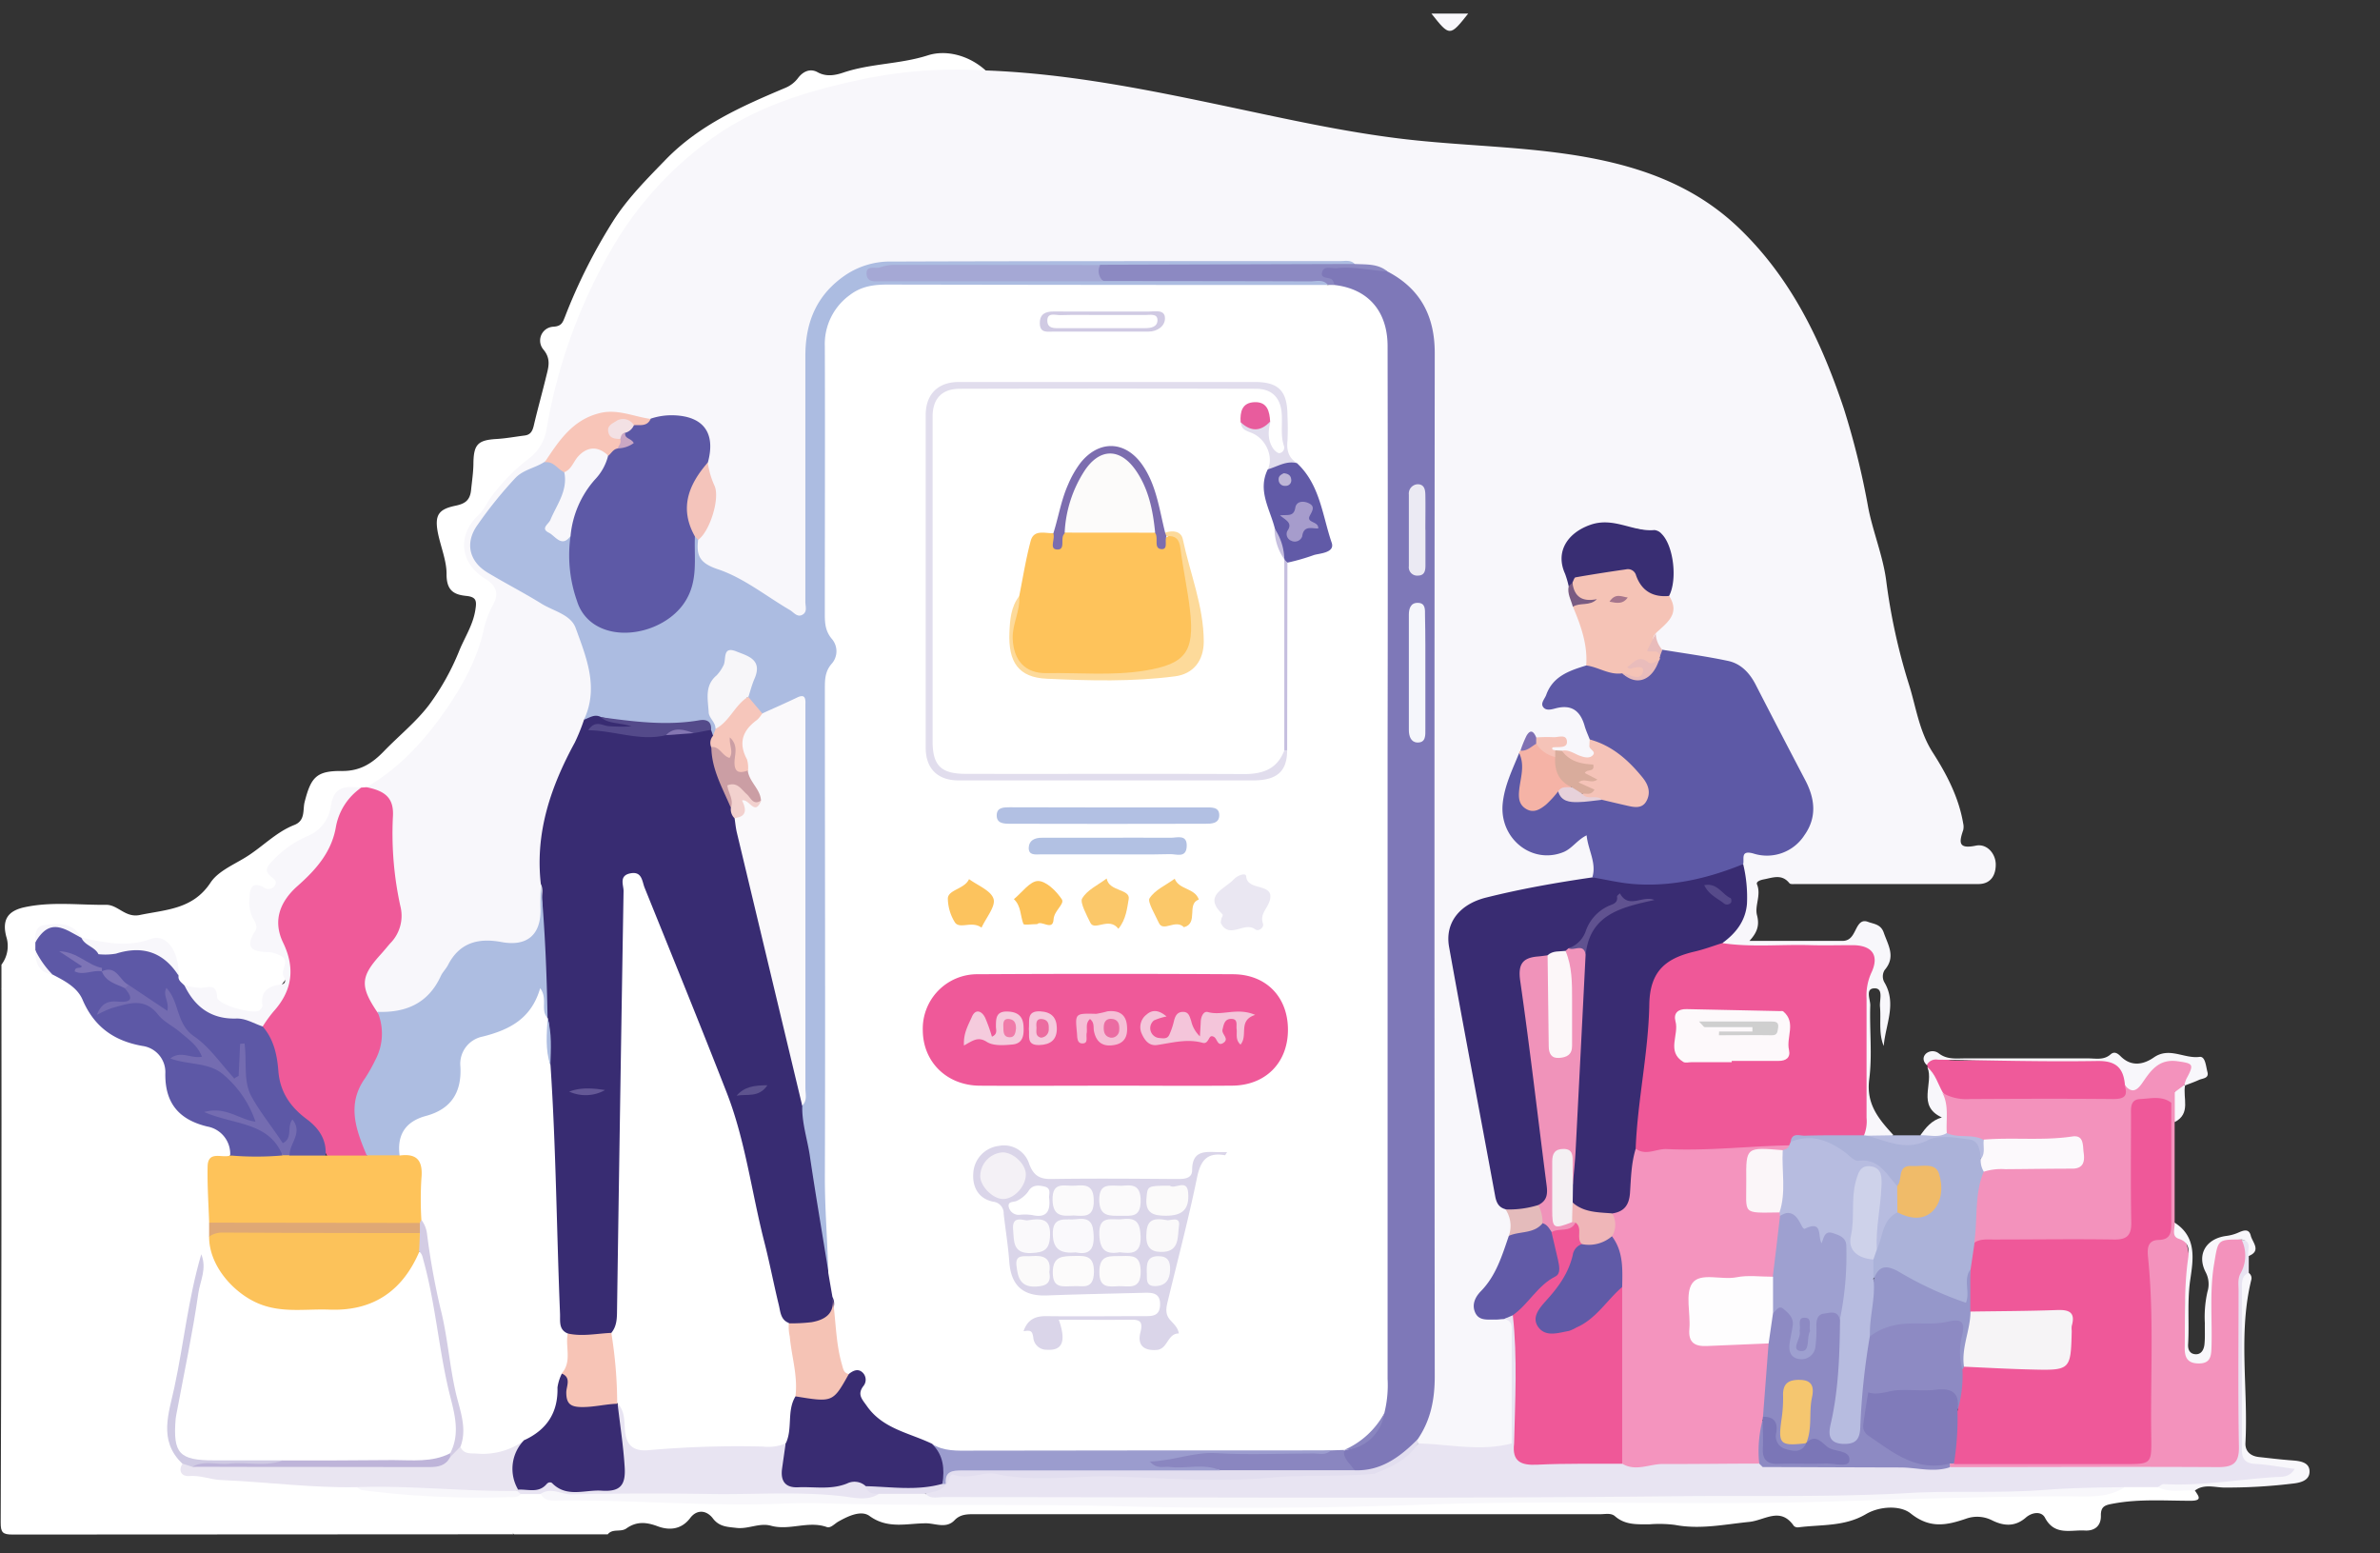 <svg id="Layer_1" data-name="Layer 1" xmlns="http://www.w3.org/2000/svg" viewBox="0 0 540.53 352.74"><rect x="0" y="0" width="540.53" height="352.74" fill="#333333" stroke="none"/><defs><style>.cls-1{fill:#fff;}.cls-2{fill:#f8f7fb;}.cls-3{fill:#e8e4f2;}.cls-4{fill:#f392bc;}.cls-5{fill:#ef5a9a;}.cls-6{fill:#b7bce0;}.cls-7{fill:#ef5a99;}.cls-8{fill:#fec35a;}.cls-9{fill:#fcc25a;}.cls-10{fill:#5d58a6;}.cls-11{fill:#e9e5f1;}.cls-12{fill:#dfa875;}.cls-13{fill:#cfcae3;}.cls-14{fill:#d3cce4;}.cls-15{fill:#beb4d9;}.cls-16{fill:#382c72;}.cls-17{fill:#acbce1;}.cls-18{fill:#7e78b8;}.cls-19{fill:#392c72;}.cls-20{fill:#5d59a6;}.cls-21{fill:#ef5898;}.cls-22{fill:#adbde1;}.cls-23{fill:#abb2d9;}.cls-24{fill:#f5c3b6;}.cls-25{fill:#392e73;}.cls-26{fill:#615aa7;}.cls-27{fill:#8c89c2;}.cls-28{fill:#e2deef;}.cls-29{fill:#f5c3b8;}.cls-30{fill:#f8c5b8;}.cls-31{fill:#f5b3a6;}.cls-32{fill:#f4c4bb;}.cls-33{fill:#d9ac9c;}.cls-34{fill:#e4bbbb;}.cls-35{fill:#795b82;}.cls-36{fill:#7f70b3;}.cls-37{fill:#e9bcbb;}.cls-38{fill:#8d8ac3;}.cls-39{fill:#ef5899;}.cls-40{fill:#807bba;}.cls-41{fill:#fcf9fc;}.cls-42{fill:#746cb1;}.cls-43{fill:#7d74b6;}.cls-44{fill:#faf9fb;}.cls-45{fill:#f5c3b5;}.cls-46{fill:#f7c4b6;}.cls-47{fill:#f6c6bb;}.cls-48{fill:#544a8a;}.cls-49{fill:#cb9ea4;}.cls-50{fill:#f2d1ce;}.cls-51{fill:#5d538e;}.cls-52{fill:#645896;}.cls-53{fill:#8476b2;}.cls-54{fill:#a5a8d5;}.cls-55{fill:#f7f6f9;}.cls-56{fill:#8a86c0;}.cls-57{fill:#f5f6fb;}.cls-58{fill:#ebeaf3;}.cls-59{fill:#f494be;}.cls-60{fill:#f093ba;}.cls-61{fill:#fcf7f9;}.cls-62{fill:#f4f0f3;}.cls-63{fill:#efb6b8;}.cls-64{fill:#605290;}.cls-65{fill:#564a8a;}.cls-66{fill:#e7d1da;}.cls-67{fill:#fdf9fb;}.cls-68{fill:#f3e1e4;}.cls-69{fill:#caa7c4;}.cls-70{fill:#9597ca;}.cls-71{fill:#ced2ea;}.cls-72{fill:#f0bb69;}.cls-73{fill:#a5758c;}.cls-74{fill:#9b9cce;}.cls-75{fill:#9ea0d0;}.cls-76{fill:#fefdfe;}.cls-77{fill:#7b76b7;}.cls-78{fill:#f5c66f;}.cls-79{fill:#f6f4f6;}.cls-80{fill:#ef5999;}.cls-81{fill:#dad5e9;}.cls-82{fill:#e1dded;}.cls-83{fill:#b2c0e3;}.cls-84{fill:#b2c1e3;}.cls-85{fill:#eae7f2;}.cls-86{fill:#fbc869;}.cls-87{fill:#fbc86a;}.cls-88{fill:#fcc35e;}.cls-89{fill:#fcc259;}.cls-90{fill:#d0cae3;}.cls-91{fill:#c6bfdf;}.cls-92{fill:#605aa7;}.cls-93{fill:#fbf6f9;}.cls-94{fill:#cfcfcf;}.cls-95{fill:#f4c5da;}.cls-96{fill:#f5cbdd;}.cls-97{fill:#f5bfd6;}.cls-98{fill:#f5c9dd;}.cls-99{fill:#f4f1f6;}.cls-100{fill:#faf9fc;}.cls-101{fill:#fcfbfb;}.cls-102{fill:#fbfafb;}.cls-103{fill:#fbfafa;}.cls-104{fill:#faf9fa;}.cls-105{fill:#f9f8fa;}.cls-106{fill:#e85c9d;}.cls-107{fill:#a69ccc;}.cls-108{fill:#beb6d7;}.cls-109{fill:#f07ba9;}.cls-110{fill:#eb6ca2;}.cls-111{fill:#ec6ca0;}.cls-112{fill:#fec35b;}.cls-113{fill:#fdda9a;}.cls-114{fill:#7c6daf;}.cls-115{fill:#fcfbfa;}</style></defs><path class="cls-1" d="M498.49,338.44c.74,1.2,1.89,2.33-.95,2.34-5.8,0-11.61-.44-17.4.61-1.9.35-3.05.51-3,2.79s-1.4,3.49-3.65,3.36c-3.23-.19-6.86,1.23-9.05-2.91-.83-1.57-3-1.23-4.38,0-2.47,2.13-5.07,1.89-7.7.56a7.49,7.49,0,0,0-5.89-.32c-4.4,1.49-8.17,2.28-12.53-1.21-2.35-1.89-7.05-1.67-10.15.15-4.86,2.87-10.14,2.34-15.31,3a1.33,1.33,0,0,1-1.06-.3c-3.08-4.46-6.59-1.28-10.16-.93-5.57.56-11.17,1.77-16.86.68a28.29,28.29,0,0,0-5.68-.14c-2.79,0-5.58.23-7.92-1.82-.91-.8-2.19-.47-3.32-.47H221.33c-1.67,0-3.23,0-4.54,1.37-1.9,2-4.38.68-6.52.7-4.27,0-8.62,1.37-12.78-1.66-1.9-1.39-4.85,0-7.06,1.25-.87.48-1.77,1.57-2.64,1.26-4.23-1.5-8.49.86-12.69-.3-2.64-.73-5.16.82-7.85.49-2.05-.24-3.89-.24-5.34-2.15s-3.65-2.09-5.15-.1c-2.11,2.8-5,2.81-7.51,1.84-2.7-1-4.84-1-7,.54-1.31.91-3.12-.05-4.22,1.33h-21.3c-2.59-2.38-5.67-3-9.1-2.76a24.64,24.64,0,0,1-6.06-.29c-1.15-.18-2.41-.34-3.26.53-3.26,3.35-7.37,1.87-11.17,2.05a3,3,0,0,1-3-2.45c-.56-2.28-2.16-2.83-4.18-3.14a55.78,55.78,0,0,0-7.19-.48c-12-.29-24,0-35.95-.74-5-.33-5.87-1.32-5.78-6.28a45.55,45.55,0,0,0-.71-8.68c-.89-5.18.26-10.34-.42-15.51-.51-3.85.9-5.58,4.63-6.64,3-.86,3.9-3.05,3.38-5.51-1.38-6.43.71-12.88-.46-19.28a2.9,2.9,0,0,1,.16-1.87c3.22-5.57-.24-11-.26-16.52,0-1.89-1.37-2.75-3.08-3.37-4-1.45-4.67-2.7-4.23-6.84.08-.75.24-1.5.28-2.26.27-5-.92-6.12-5.75-5.55a24.81,24.81,0,0,1-5.31.08c-2.41-.24-4.12-1.46-4.48-3.9a4.55,4.55,0,0,0-3.65-4.23,5.24,5.24,0,0,1-3.91-4.25c-.41-2-1.35-3.13-3.48-3.29C2,227,1.08,225.75.33,224.37v-5.32a7,7,0,0,0,1.09-6.39c-1-3.85.4-5.85,4.19-6.66,6.15-1.32,12.36-.47,18.54-.54,2.66,0,4.32,3,7.61,2.31,6-1.25,12.05-1.27,16.07-7.37,1.68-2.55,5.24-4.05,8-5.76,3.76-2.32,6.84-5.68,11-7.31,2.58-1,1.9-3.41,2.35-5.19,1.43-5.59,2.62-7.13,8.45-7.07,4.16.05,6.91-1.74,9.54-4.46,3.4-3.52,7.3-6.64,10.24-10.5a55.68,55.68,0,0,0,6.93-12.44c1.24-3,3.08-5.77,3.61-9.12.33-2.06.31-3-2.09-3.24-2.82-.29-4.49-1.25-4.44-5.06,0-3-1.38-6.23-2-9.41-.69-3.82.13-5.2,4-6,2-.43,3.32-1.06,3.57-3.58.2-2,.51-4,.53-6,.05-4.36,1-5.33,5.28-5.58,2.13-.13,4.24-.52,6.36-.79,1.37-.17,1.79-1.06,2.08-2.3.86-3.69,1.89-7.33,2.78-11,.52-2.13,1.22-4.07-.64-6.26a3.15,3.15,0,0,1,2.26-5.14c1.94-.11,2.16-1,2.7-2.33a125.13,125.13,0,0,1,11.12-22c3.25-5,7.54-9.3,11.74-13.63,7.69-7.91,17.4-12.16,27.23-16.31a6.91,6.91,0,0,0,2.89-2.3c1.13-1.43,2.71-2.13,4.35-1.23,2,1.12,4.06.7,5.87.09,6.22-2.1,12.85-1.88,19.18-3.91,4.19-1.34,9.37,0,13.16,3.45-1.22,1.25-2.83,1-4.3.95a119.66,119.66,0,0,0-36,5.08c-19.5,5.82-34,17.83-44.12,35.47C132.37,70,127.92,83.35,125.1,97.33a14.73,14.73,0,0,1-6.29,9.18c-4.73,3.43-7.12,8.81-11.22,12.78-2.23,2.16-.68,8.43,2,10.62,4.66,3.76,4.12,3.72,2.56,9.55-2.11,7.83-6.49,14.51-9.66,21.79-1.33,3.05-4.13,4.76-6.21,7.11-3.76,4.27-7.55,8.58-13,10.93a6.93,6.93,0,0,1-1.68.38c-3-.29-4.9.67-5.74,4a11.8,11.8,0,0,1-7.14,7.87,16.54,16.54,0,0,0-5.41,4.05c-1,1-1.45,1.89-.7,3.32,1.28,2.43.11,3.76-2.35,3.6-2.87-.2-2.84,1.5-2.56,3.36.38,2.45,1.52,4.76.71,7.41-.47,1.56,1.18,1.6,2.23,1.91,4.75,1.41,5,1.78,4.71,6.57a109.46,109.46,0,0,1-7,8.62c-3.13-.24-6.76.13-8.87-2.41a7.08,7.08,0,0,0-6-2.89,3.71,3.71,0,0,1-1.76-.67,4.08,4.08,0,0,1-2-2.85c-.46-6.8-3.26-8.69-9.67-6.31a7.4,7.4,0,0,1-6.54-.17,14.58,14.58,0,0,0-4.33-1.32,4.65,4.65,0,0,1-1-.41c-1.76-1.41-3.56-2.56-6-2.49-2.08.05-3.37.65-3.32,2.94,0,.68,0,1.36,0,2,0,2.45,1,4.2,3.56,4.76A16.65,16.65,0,0,1,21,228.78a11,11,0,0,0,8.49,6.72,25.5,25.5,0,0,1,3.23,1.08,7.9,7.9,0,0,1,5.81,7.58c.29,5.18,2.28,8.94,7.75,10.22a10.38,10.38,0,0,1,4,2.08c2,1.6,3.32,3.5,1.83,6.18-3.09.59-4.24,2.38-3.92,5.56a73.8,73.8,0,0,1,.3,9.41c0,1,0,2,0,2.93a17,17,0,0,0,17.13,15.83c3.16,0,6.31,0,9.47,0,7.62-.05,13.72-2.87,17.74-9.61.67-1.11,1.07-2.69,2.9-2.56,2.45,3,2.71,6.77,3.24,10.24,1.49,9.72,3.78,19.28,5.25,29a7.88,7.88,0,0,1-2.2,7.28,13.17,13.17,0,0,1-7.88,2c-9.8-.07-19.61,0-29.4,0-5.19-.06-10.39,0-15.59,0-8.75,0-11.17-2.33-10-10.94,1.6-11.26,4.35-22.32,5.5-29.76-1,8.19-4.46,19.83-5.63,31.89A9.2,9.2,0,0,0,41.94,332c.36.91.45,2.06,1.78,2.12,6.51.31,12.93,1.55,19.46,1.7,6,.14,12,.77,18,1.09a147.67,147.67,0,0,0,37,1.48,9.22,9.22,0,0,1,5,.28,6.17,6.17,0,0,0,4,.93c16.32-.11,32.61,1,48.94.77,22.63-.32,45.29-.51,67.9.18,21.64.66,43.28.84,64.89.37,33.16-.72,66.32,0,99.46-.78,11.13-.27,22.29.18,33.36-.72,9.12-.74,18.22-.06,27.3-.71,4.36-.31,8.86-.14,13.07-1.74a22.83,22.83,0,0,1,7.82-.27C492.64,338,495.92,336.49,498.49,338.44Z"/><path class="cls-1" d="M.33,224.37c1.68.95,3,2.58,5.45,1.74,1.52-.53,2.2,1,2.12,2.38-.18,3.66,1.86,5.45,5.16,5.67,2.42.16,2.61,1.45,2.48,3.25-.23,3.27,1.35,4.67,4.55,4.47,1.39-.09,2.8.09,4.17-.11,6-.84,8.14,1.28,7.17,7.4-.91,5.78-.91,5.8,4.45,7.44,1.6.49,2.16,1.32,2.61,3.09,1.07,4.21-.63,8.93,2.46,12.77.85,1-.43,1.83-1.11,2.48-1.1,1-1.86,2.27-1.45,3.7,1.81,6.32-1.06,12.69.57,19.12,1.14,4.51-.51,6.05-5.4,7.26-2.34.57-3,2.48-2.75,4.38.85,7.7-.49,15.52,1.37,23.16,0,.12,0,.25,0,.37.74,2.13-2.19,4.81.89,6.53,2.18,1.23,4.93,1,7,.72,4.25-.54,8.29,1,12.38.49,7.43-1,14.82.57,22.22,0,2.83-.22,5.46.95,8.25.83,1.31,0,1.78.78,1.74,2-.11,3.48,2,4.22,4.93,4.11s6.16.62,7.83-3c.45-1,1.82-1,2.76-.7,3.1,1,6.3.84,9.4.58,3.41-.28,5.85.49,7,3.89q-56.85,0-113.7.06c-2.27,0-2.73-.45-2.72-2.72Q.39,285,.33,224.37Z"/><path class="cls-2" d="M333.45,3.08c-4.17,5.25-4.2,5.25-8.36,0Z"/><path class="cls-2" d="M83.23,178.75c6.89-3.95,12.43-9.81,16.84-15.9,4.12-5.69,8-12.19,9.7-19.43a21.56,21.56,0,0,1,2.16-6c1.51-2.63.76-4.47-1.72-6-5.86-3.6-6.4-10-1.44-14.57,1.16-1.08,1.82-2.69,2.78-4a43.86,43.86,0,0,1,8.7-8.83,10.44,10.44,0,0,0,3.91-6.74,122.21,122.21,0,0,1,16.1-43,80.42,80.42,0,0,1,20.05-21.84C171.23,24.1,183.89,20.5,196.8,17.8A105.59,105.59,0,0,1,223.93,16c18.95.7,37.4,4.5,55.89,8.41,12.63,2.67,25.25,5.48,38.16,7.06,14.49,1.77,29.18,1.7,43.51,4.44,12.33,2.37,23.82,6.69,33.35,15.78,12,11.48,18.76,25.71,23.89,41a180.12,180.12,0,0,1,5.58,22.63c1.07,5.46,3.31,10.85,4.06,16.43a136.29,136.29,0,0,0,5.11,23.45c1.65,5.14,2.32,10.75,5.48,15.68s5.91,10.19,6.91,16.11a3.31,3.31,0,0,1,0,1.5c-.94,2.75-1.17,4.37,2.88,3.53,2.44-.51,4.43,1.71,4.51,4.14.06,2.22-.87,4.58-3.95,4.58q-20.71,0-41.43,0c-.5,0-1.25.09-1.47-.18-1.72-2.16-3.73-1.28-5.83-.88-.88.17-1.79.53-1.54,1.14,1,2.42-.57,4.83,0,7s.15,3.82-1.72,5.83c7.52,0,14.31,0,21.11,0,1.75,0,2.36-1.22,3-2.49s1.27-2.42,2.83-1.83c1.32.5,2.87.51,3.55,2.4,1,2.88,2.81,5.52.23,8.52a2.74,2.74,0,0,0,0,2.93c2.76,4.8.17,9.53-.22,14.33-1.21-2.88-.58-6-.85-8.92-.14-1.51.85-4.17-1.21-4.17-2.26,0-.92,2.6-1,3.95-.18,5.57.48,11.22-.23,16.7-.74,5.66,2.18,9.08,5.47,12.65-1.87,1.61-4,1.1-6.08.7a2.1,2.1,0,0,1-1-.92c-.27-11-.16-21.95,0-32.92a22.6,22.6,0,0,1,1-4.42c.71-3.34-.09-4.46-3.53-4.52-7.83-.15-15.65,0-23.48-.07-1.87,0-3.82.26-5.48-1a1.66,1.66,0,0,1,.4-2.34c4.7-4.58,4.1-10.17,3.13-15.84-.28-3,1-3.9,4.05-3.7,9.59.64,14.15-6.3,10-15.08-3.49-7.44-7.64-14.54-11.34-21.88-1.41-2.8-3.82-4.21-6.8-5-4.41-1.13-9-1.58-13.34-2.82a4.28,4.28,0,0,1-2.3-4c0-.76.19-1.7.85-2,3.29-1.43,3.08-4,2.36-6.75a13.86,13.86,0,0,0-1-11.67,4.84,4.84,0,0,0-1.26-1.85c-3.25-2.36-14-2.64-17.46-.46a6.13,6.13,0,0,0-2.49,8.11,10.71,10.71,0,0,1,1,3.62,11.71,11.71,0,0,0,.92,4.37c2,3.25,2,7.13,3.28,10.64a3.27,3.27,0,0,1-.86,3.44c-2.23,1.79-5.59,1.81-7.25,4.54-.58,1-1.67,1.93-1.3,3,.5,1.45,2,.59,3,.53,3.12-.17,4.44,1.86,5.56,4.25a13.92,13.92,0,0,1,1.33,4.31c0,1.32,1.67,2.61.29,3.87s-2.86.67-4.32.16a8.37,8.37,0,0,0-2.91-.77,11.29,11.29,0,0,1-1.65-.22c-2.79-.93-1.32-1.8.14-2.72-1.47-.5-3,0-4.36-.57-2.63-.92-2,1.69-2.87,2.66-.19.51-.37,1-.55,1.52-1.18,2.92-2.54,5.76-3.05,8.92-.69,4.26.83,9.08,3.91,10.7,3.8,2,7.46,1.61,10.92-1.16,2.51-2,3.7-1.63,4.43,1.54.59,2.53,2.39,5.3-.38,7.74-2.89,1.52-6.15,1.32-9.23,1.88q-7.67,1.39-15.15,3.47-8,2.26-6.76,10.57c1.69,11.24,4.07,22.37,6.18,33.54,1.17,6.2,2.12,12.45,3.35,18.64.43,2.13.9,4.21,2.36,5.91a6.49,6.49,0,0,1,1.25,6.9c-1.3,4.52-2.84,8.89-5.83,12.67-2.63,3.34-1.89,4.8,2.37,5.23a7.72,7.72,0,0,1,3,.57c1.32.92,1.4,2.32,1.4,3.7,0,8,.25,16-.14,24-.33,1.64-1.59,2.19-3,2.35-6,.68-12,.08-18-.63a2.27,2.27,0,0,1-1.51-1,3,3,0,0,1-.17-1.38c3.37-6.44,3.13-13.4,3.12-20.39q-.1-94.63,0-189.28c0-11.78-.25-23.57,0-35.34.19-8-2.89-14-9.45-18.27-2.32-2.16-5.36-1.66-8.12-2.2a9.49,9.49,0,0,0-3.39-.37q-50.16,0-100.32,0c-8,0-13.75,3.78-17.46,10.72-1.9,3.57-1.94,7.57-1.95,11.49,0,16.22,0,32.43,0,48.64,0,1,.07,2,0,3-.17,2.07.68,4.67-1.59,5.88-2.1,1.12-3.72-.9-5.47-1.83-5.68-3-10.86-7-17.09-9-3.13-1-2.33-3.74-2.1-6.11,2.35-2.82,2.86-6.34,3.7-9.75.77-3.06-1.81-5.49-1.51-8.45,1.11-7.1-2.23-10.49-9.41-9.54-.86.11-1.7.37-2.58.42-1.92.07-3.71-.64-5.56-1-5.94-1.22-10.67.77-14.29,5.5a52.39,52.39,0,0,1-4,5c-6.45,2.79-10.36,8.23-14.26,13.69-3,4.25-2.34,7.48,2,10.52,5.1,3.54,10.84,5.94,16.07,9.24a10.14,10.14,0,0,1,4.78,6c1.72,6.32,4.08,12.62.65,19.11A47.06,47.06,0,0,1,129,174.07a49.73,49.73,0,0,0-5.2,26.7c-.09,2.14,0,4.29-.06,6.43-.07,5-3.89,9-8.69,7.92-7.38-1.67-11.48,1.77-14.55,7.66-2.47,4.73-6.27,7.46-11.64,7.85a7,7,0,0,1-3.34-.41c-4.26-3.88-4.69-7.87-1.33-12.3a11.27,11.27,0,0,1,1.23-1.44c4.84-4.52,5.49-10,3.56-16-1.15-3.59-.83-7.29-.66-10.93C88.57,184.94,87.74,181,83.23,178.75Z"/><path class="cls-3" d="M490.12,337.68h-7.6a87.36,87.36,0,0,1-18.09,1.39c-16.72-.05-33.41.74-50.12,1-30,.5-60,.3-90,.72-23.18.33-46.36.34-69.53.17-13.68-.1-27.35-.16-41-.28a6.84,6.84,0,0,1-3-.35c-1-.85-.44-1.48.31-2,1.09-.81,2.53-1.11,3.31-2.34.57-1,1.35-2.15,2.58-1.92,4.27.77,8.49-1.22,12.82.08a15.8,15.8,0,0,0,7.55,0c4.55-1,9-.22,13.53.12a56.71,56.71,0,0,0,5.68.1c8.58-.18,17.14.5,25.7.5a114.86,114.86,0,0,0,14.37-.68c5.05-.65,10.07.79,15.05-.35a12.83,12.83,0,0,1,3.58,1.16c1.4.82,2.25,1.31,2.75-1s2.34-1.19,3.26-.32c4.64,4.43,9.83,3.45,15.13,1.79a3.2,3.2,0,0,1,2.19-.31c3.13,1.26,6.19.23,9.25-.25,4.28-.67,8.47-1.12,12.57.95,2.12,1.06,4.47,1.29,6.42-.42,1.78-1.54,3.79-1.81,6-1.8,4.3,0,8.59,0,12.89,0,5.13,0,10.32.46,15.28-1.51,9.57-.12,19.13.21,28.69-.13,4.5-.16,9,1.46,13.48.12,19.21,0,38.42,0,57.63-.15,6.31-.05,6.43-.14,6.44-6.28,0-8,.21-15.94-.06-23.89-.24-6.87.83-13.55,1.85-20.27,2.46.07,2.71.61,1.7,3.72,0,1.27,0,2.53,0,3.8a32.44,32.44,0,0,0-1.17,9.36c.08,9.36,0,18.73,0,28.09,0,4.45.24,4.68,4.53,5.23,1.88.25,3.74.62,5.64.74.92.06,1.82.35,1.84,1.48s-.76,1.52-1.58,1.91a5.13,5.13,0,0,1-1.86.32C508.78,337,499.47,337.62,490.12,337.68Z"/><path class="cls-4" d="M509.07,281.45a8.18,8.18,0,0,1-.17,7.62c-.75,1.3-.48,2.71-.49,4.08,0,11.77-.14,23.54.08,35.31.07,3.76-1.28,4.7-4.82,4.68-20.25-.12-40.5,0-60.75,0a.93.93,0,0,1,.39-1.23,4.78,4.78,0,0,1,1.33-.52c11.51-.46,23-.09,34.56-.21,1.4,0,2.79-.05,4.18,0,2.67,0,4-1.16,4-3.86,0-2,.08-4.05,0-6.08-.26-11.26.63-22.54-.67-33.78-.34-3,0-5.88,3.39-7.28,2.11-.85,1.8-2.86,1.83-4.58.12-8.36-.11-16.72.12-25.08.32-1.1.19-2.55,1.94-2.56,1.56,2.31,1.17,4.59-.1,6.85v22.82c3.75,4.4,3.8,9.3,2.82,14.77-.77,4.3-.14,8.83-.17,13.26,0,1.59.51,2.84,2.25,2.91,1.93.07,2.69-1.29,2.66-3-.09-5.44.36-10.86.37-16.28,0-.88-.12-1.76-.06-2.65C502.14,281.23,503.43,280.31,509.07,281.45Z"/><path class="cls-5" d="M437.75,242.34a.41.41,0,0,0-.15-.49c.07-1.66,1.18-2.47,2.51-1.89,3.08,1.37,6.23.73,9.33.73,9.84,0,19.68.27,29.51-.13,4-.16,4.09,2.95,4.74,5.6.64,3.15-.85,4.43-3.86,4.45-11.23.06-22.46.09-33.69,0a7.13,7.13,0,0,1-4.29-1.24C439.41,247.65,438.94,244.79,437.75,242.34Z"/><path class="cls-2" d="M490.12,337.68c.43-.24.87-.7,1.28-.68,8.48.47,16.82-1.05,25.23-1.59,1.58-.1,3.26.18,4.53-1.86-3.2-.42-6.1-1-9-1.14-2.36-.13-3-1.23-3-3.37,0-12.28,0-24.56,0-36.84,0-1.33.12-2.55,1.51-3.19a1.44,1.44,0,0,1,.62,1.64c-3,12.23-.66,24.65-1.32,37-.1,1.89,1.16,3,3.07,3.2,2.49.27,5,.58,7.49.76,1.85.14,4,.4,4,2.53s-2.22,2.58-4,2.76a122.75,122.75,0,0,1-15.46.88c-2.18-.05-4.54-.86-6.59.69C495.7,338.19,492.81,339.09,490.12,337.68Z"/><path class="cls-2" d="M482.6,246.34c-.34-3.83-2-5.5-6.27-5.42-12.07.2-24.15-.14-36.23-.3a2.32,2.32,0,0,0-2.5,1.23c-.88-.83-1-1.84-.15-2.63a2.29,2.29,0,0,1,2.85-.05c1.91,1.5,4.07,1.15,6.19,1.16q13.88,0,27.76,0c1.73,0,3.56.45,5.09-.91.88-.77,1.64-.21,2.31.46,2.44,2.41,5.17,1.86,7.54.22,3.51-2.42,6.89.35,10.35-.11,1.34-.18,1.45,2.16,1.8,3.43.4,1.47-1.08,1.42-1.93,1.8-1,.46-2.1.84-3.16,1.26l-.34-.41c-.64-1.2,1.49-2.94-.44-3.7a5,5,0,0,0-5.62,1.08c-1.06,1.09-2,2.32-3,3.47C485.15,248.94,483.75,248.68,482.6,246.34Z"/><path class="cls-2" d="M509.07,281.45c-5.52,0-5.29,0-6.21,5.51-1.07,6.3-.41,12.6-.6,18.89-.06,2.1-.21,3.81-3,3.75-2.56-.05-3.12-1.46-3.08-3.7.11-6.68-.18-13.36.75-20,.25-1.8.5-3.76-2.1-4.61-1.74-.56-.83-2.37-.94-3.66,5.07,3.23,4.23,8.33,3.55,12.94-.73,4.93-.2,9.81-.49,14.7-.07,1.15.36,2.1,1.55,2.23,1.42.15,2-1,2.15-2.13.18-1.62.07-3.28.1-4.92a26,26,0,0,1,.59-7.12,5.85,5.85,0,0,0-.38-4.41c-2.1-4,0-7.65,4.63-8.27a9.93,9.93,0,0,0,2.53-.66c1.22-.53,2.61-1.21,3.06.59.36,1.49,2.52,3.47-.54,4.65C510.29,283.89,511.65,281.83,509.07,281.45Z"/><path class="cls-2" d="M437.75,242.34c1.82,1.52,2.38,3.81,3.49,5.76,2.89,2.71,2.29,6,1.48,9.27-2.07,2.06-4.29,2-6.6.43,1.27-1.74,2.57-3.42,4.9-4.06C435.24,251.08,439.25,246,437.75,242.34Z"/><path class="cls-6" d="M436.12,257.8c2-.13,4.17.68,6.11-.57,3.12-.83,6.13-.94,8.74,1.4.63,1.76,1.13,3.49-1,4.69-3.18-5-8-4.33-12.47-3s-8.47.35-12.55-1.06a1.26,1.26,0,0,1-1-1.38l6.07-.09Z"/><path class="cls-2" d="M493.92,254.79c0-2.28,0-4.56,0-6.84.35-1.08.93-1.84,2.24-1.57l.1.09C495.7,249.31,497.66,252.84,493.92,254.79Z"/><path class="cls-7" d="M83.23,178.75c4.38.87,6.3,2.54,6,6.81a76.89,76.89,0,0,0,1.8,20.65,8.87,8.87,0,0,1-2.41,8c-.75.86-1.46,1.75-2.23,2.59-4.52,5-4.64,7.17-.72,13,2.21,2.37,2.47,5.07,1.57,8.09a34.73,34.73,0,0,1-3.57,7.51c-2.47,4.22-3,8.45-.88,13,.64,1.36,1.75,3,.09,4.5a14.46,14.46,0,0,1-8.27.14c-2.31-4.66-5.76-8.43-9.46-12a7.39,7.39,0,0,1-2.1-4,71,71,0,0,0-3.79-14.22c.55-2.29,2-4,3.46-5.79,3-3.8,3.28-7.5,1-11.92s-2.13-9.18,1.5-12.67c5.49-5.29,9.61-11.16,11.51-18.62A6.7,6.7,0,0,1,82,178.84Z"/><path class="cls-8" d="M74,262.39l9.28,0c2.4-1.75,5.14-1,7.77-1.07,4.8.21,5.5.81,5.54,5.42,0,3.35.42,6.74-.4,10.06a3.14,3.14,0,0,1-.88,1.22,6.67,6.67,0,0,1-3.67.73q-19.94,0-39.86,0c-1.53,0-3,0-4.28-1.14-.14-4.24-.44-8.48-.35-12.71.07-3.81,3.39-1.79,5.19-2.54,3.7-2.1,7.71-.69,11.57-1,.69,0,1.37,0,2.06,0C68.62,261.51,71.47,260.57,74,262.39Z"/><path class="cls-9" d="M95.23,284.22c-3.85,9-10.59,13.53-20.4,13.16-5.38-.21-10.81.84-16.13-1.39-5.53-2.31-11.24-8.48-11.21-15.2.73-1.67,2.21-2,3.78-2q20.7-.07,41.41,0a5,5,0,0,1,2.54.69C96.61,281.06,96.7,282.64,95.23,284.22Z"/><path class="cls-2" d="M210.23,339.21c1.13,1.23,2.62.73,4,.74,55.6,0,111.2.38,166.8-.2,17.44-.19,34.92.27,52.33-.72,10.37-.6,20.74.08,31.06-.72,6.06-.46,12.1-.54,18.15-.62-3.95,2.59-8.64,2.09-12.82,2.09-17.72,0-35.43.59-53.12,1.14-31,1-62-.39-93,.73q-34.76,1.26-69.47.37c-22.53-.56-45.05,0-67.56-.66-3.64-.1-7.23,0-10.83.15-16.46.51-32.88-1-49.32-.78-1.42,0-2.84.08-3.6-1.48a2.47,2.47,0,0,1,2.79-1.47c13.92.84,27.84,0,41.77.19,9.35.14,18.71.08,28,.81a9.47,9.47,0,0,0,4.13-.37C203.11,338.34,206.78,337.25,210.23,339.21Z"/><path class="cls-10" d="M64.15,262.37a68.2,68.2,0,0,1-11.87,0,6.32,6.32,0,0,0-5.2-6.57c-6.45-1.55-9.64-5.33-9.53-12.09a6,6,0,0,0-5.16-6.2c-6.48-1.13-11-4.33-13.64-10.5-1.21-2.84-4.12-4.32-6.83-5.73-2.45-1-3.3-3.19-3.89-5.53V214c1.38-3.67,3.61-4.67,7.16-3.23A18.08,18.08,0,0,1,18.57,213l0,0c1.7,1,3.78,1.57,4.53,3.73a4.76,4.76,0,0,1,.17,3.2c-2.72-.21-3.18-.4-7.6-3.13,2.5,1.17,3.86,3.87,6.79,3.41a2.93,2.93,0,0,1,1,.24c1.72,1.46,3.78,2.42,5.6,3.75,2,3.11,1.93,3.32-1.29,3.57a15.65,15.65,0,0,0-2.69.48c2-.69,4.54-.18,6.81-1.23a2.08,2.08,0,0,1,2.1.63c3.4,3,7.28,5.51,10.48,8.77.95,1,2.39,2,1.65,3.53-1,2-2.67.28-4.15.48,8.08-.15,12.22,5.29,16,11.17.59.92,1.54,2.06.78,3.12-1,1.36-2.4.33-3.49,0-1.7-.59-3.19-1.82-4.55-1.5a85.4,85.4,0,0,1,10.11,3.32C62.89,257.3,64,259.82,64.15,262.37Z"/><path class="cls-10" d="M23.15,219.79a4.85,4.85,0,0,1-.75-3.08,37.45,37.45,0,0,1,9.93-1.6c4.29-.11,7,2.32,8.23,6.43-.18,1.07.67,1.54,1.25,2.16a15.1,15.1,0,0,1,3,2.8,10,10,0,0,0,7.89,3.77c2.58.13,5.36.08,6.95,2.81,2.53,2.89,3.29,6.47,3.57,10.12.37,4.75,2.71,8.15,6.42,10.91,2.71,2,4.59,4.63,4.3,8.28H65.76c-1.57-1.79.62-3,.69-4.47.26-.47-.62-.13-.12-.07.13,0,.09.12,0,.36-1,2.14-2.17,3.07-3.56.43a44.48,44.48,0,0,0-4.18-5.84,17.19,17.19,0,0,1-3.44-12.09c-.08.8,0,1.59-.09,2.38-.22,2-1.19,2.51-2.75,1.2-4.07-3.43-7.54-7.48-11.41-11.12-1.84-1.73-1.42-4.8-2.62-6.93.1,1,1.42,2.4,0,3.3s-2.6-.28-3.6-1.25c-1.65-1.6-4-2.15-5.55-3.94-2-1.29-3.63-3.12-6-3.78l0,0c-.28-.17-.37-.35-.28-.53S23.06,219.79,23.15,219.79Z"/><path class="cls-3" d="M199.61,339.21c-2.33,1.5-5,1-7.35.66-10.34-1.33-20.69-.45-31-.63q-15.75-.25-31.5.08c-2.33.05-4.64-1.73-7-.07H118.2a.66.66,0,0,1-.9-.56,1.72,1.72,0,0,1,.86-.86c5.16-2.87,10.47-.28,15.71-.39,6.42-.14,7.42-1.12,6.75-7.61-.25-2.37-.68-4.73-1-7.1-.19-1.47-.65-3,.95-4.11,2.11,1,2,3.05,2.3,4.87.73,4.14,1.26,4.94,5.4,4.64,9.23-.66,18.46-.66,27.69-.77a6.1,6.1,0,0,1,2.25.22c1.35,1.34.95,3,.83,4.59-.3,3.81.16,4.35,4,4.43a39.32,39.32,0,0,0,8.6-.46,6.82,6.82,0,0,1,4.76.45A32.87,32.87,0,0,1,199.61,339.21Z"/><path class="cls-11" d="M81,337.69c-10.32.2-20.55-1.2-30.84-1.62-2.39-.1-4.69-1.13-7.25-.9-1.43.13-2.61-1-1.45-2.83,1.09-.95,2.18,0,3.27,0,17.26.07,34.51,0,51.76,0,1.67,0,3.28-.08,4.6-1.26,1.52-.39,1.84-2.12,3.11-2.78,4.38.9,8.75,1.7,12.77-1.28.7-.52,1.61-.77,2.26.24-1.87,3.46-1.37,7.25-1.55,10.95l-.26.31c-4.06,1.36-8.26.67-12.36.58C97,338.94,88.94,338.58,81,337.69Z"/><path class="cls-2" d="M59.66,233.08c-2-.65-3.83-1.87-6-1.8-5.67.18-9.43-2.62-11.79-7.58a17.68,17.68,0,0,0,3.69.62c1.79-.08,3.62-1.1,3.76,2.16.07,1.63,8,3.89,9.53,3,.36-.21.81-.8.76-1.15-.49-3.34,1.4-4.44,4.27-4.79,1.08-.14,1-1.07.6-1.73-1-1.53,1.83-3.86-1.06-4.93a7.15,7.15,0,0,0-2.16-.69c-3.57,0-6-.67-3.22-4.92.56-.86-.13-2-.64-2.85a8,8,0,0,1-.74-4.41c.06-2.24.54-4,3.32-2.46a1.68,1.68,0,0,0,2.34-.35c.79-1,0-1.53-.72-2.12-1.68-1.33-1-2.26.3-3.62a23.78,23.78,0,0,1,7.8-5.55,8.61,8.61,0,0,0,5.42-6.71c.66-4.88,3.48-4.7,6.9-4.33a13.78,13.78,0,0,0-5.75,9c-1,5.66-4.53,9.63-8.68,13.3-3.92,3.47-5.74,7.81-3.29,12.88,2.8,5.82,2.09,10.93-2.22,15.68A31.8,31.8,0,0,0,59.66,233.08Z"/><path class="cls-12" d="M95.36,280q-22.33,0-44.67-.11a5,5,0,0,0-3.2.92c0-1.06,0-2.12,0-3.18l47.92.06A1.56,1.56,0,0,1,95.36,280Z"/><path class="cls-13" d="M43.73,333.08l-2.32-.74c-5.57-5.26-3-11.61-1.79-17.39,2.13-9.91,3.11-20,6.09-30.14,1.34,3.25-.28,6.12-.67,8.86-1.27,8.94-3.17,17.8-4.83,26.69-.11.62-.27,1.23-.32,1.86-.63,7.84.82,9.39,8.74,9.39,5.2,0,10.39,0,15.59,0-.47,2-2,1-3.1,1C55.33,333,49.52,332.29,43.73,333.08Z"/><path class="cls-14" d="M95.36,280c0-.77,0-1.54,0-2.31a2.25,2.25,0,0,1,.33-.68c1.92.44,2,2.09,2.25,3.55,1.45,10,4,19.83,5.41,29.85.61,4.37,2,8.62,2.53,13,.23,1.9.55,3.82-1.37,5.14l-2.26,2.31a.5.5,0,0,1-.22-.55c.06-.19.13-.29.2-.29,2.6-4.94.67-10-.4-14.65-2.24-9.68-3-19.61-5.66-29.19-.21-.74-.27-1.48-1-2C95.27,282.8,95.31,281.38,95.36,280Z"/><path class="cls-15" d="M102.24,330c0,.28,0,.56,0,.84-1,2-2.72,2.29-4.76,2.29-17.92-.06-35.85,0-53.77-.07,2.67-1.55,5.58-.4,8.37-.71,4-.45,8.15.77,12.12-.72,8.35,0,16.71,0,25.07-.09C93.66,331.54,98.11,332.11,102.24,330Z"/><path class="cls-2" d="M40.56,221.54c-3.44-5.34-8.16-6.9-14.2-5a14.07,14.07,0,0,1-4,.13c-.83-1.71-3.1-1.93-3.86-3.72,5.23,1,10.19,2.3,15.77.25C37.94,211.91,40.73,216.24,40.56,221.54Z"/><path class="cls-2" d="M81,337.69c12.16-.43,24.27,1,36.42.86l.83.69c-.76.93-1.82.7-2.81.72a210,210,0,0,1-33.16-1.58A4.11,4.11,0,0,1,81,337.69Z"/><path class="cls-2" d="M18.57,213c-.76-.41-1.52-.81-2.26-1.23-3.83-2.17-6-1.61-8.29,2.18-.09-1.69,0-3.63,2-3.89C13.22,209.64,16.62,209.39,18.57,213Z"/><path class="cls-2" d="M8,215.73a21.59,21.59,0,0,0,3.89,5.53C8.66,220.8,8,218.48,8,215.73Z"/><path class="cls-16" d="M122.83,200.73c-1.33-11.66,2.26-22.12,7.73-32.15a44.9,44.9,0,0,0,2.07-5.12,3.34,3.34,0,0,1,3.81-1.34c2.19,1.1,5,.63,7.15,2.58a6.23,6.23,0,0,1-5.6.89c3.62-.09,8.13,1,12.75.56,2.16-.7,4.4-.53,6.61-.66,1.41-.13,2.83-.7,4.23.07a2.94,2.94,0,0,1,.83,1.62,13.65,13.65,0,0,1,.16,2.39c.09,4.94,2.56,9.14,4.19,13.61.32.95.6,1.9.92,2.84,4.87,21,10.18,41.86,15.13,62.83a18.8,18.8,0,0,1,.35,2.25c1.88,12.57,3.91,25.11,5.74,37.68a39,39,0,0,1,1.07,5.8c-.49,5.79-3.55,7.62-11,6.56-2.48-1-2.85-3.4-3.4-5.59-3.06-12.16-5.55-24.45-8.42-36.65-2.24-9.56-6.47-18.39-10-27.47s-7.35-18.34-11.08-27.48c-.52-1.27-.86-2.67-2.12-3.46-1.19.41-1,1.41-1.1,2.24-.22,3.15-.86,6.26-.79,9.45.57,28.12-1.18,56.21-.77,84.32,0,2.5.28,5.18-2.37,6.79-3.59,1-7.17,1.73-10.74-.09a4.22,4.22,0,0,1-2-3.9c.11-5.08-.81-10.09-.93-15.16-.33-13.92-.71-27.84-1.45-41.74.09-3.56.46-7.14-.24-10.69a6.65,6.65,0,0,1-.28-1.34c-.2-4.78-.32-9.55-.81-14.32-.39-3.84,1-7.69.61-11.61C123,203.21,123.46,201.92,122.83,200.73Z"/><path class="cls-17" d="M161.92,167l-.43-1.28a3.85,3.85,0,0,0-3.88-1c-7.28,1.65-14.19-.37-21.16-1.91-1.43-.75-2.58.2-3.82.61,3.42-7.29.53-14.15-1.89-20.82-1.13-3.09-5.11-3.85-7.84-5.57-4-2.48-8.13-4.58-12.14-7-4.3-2.57-5.21-6.89-2.24-10.93a95.6,95.6,0,0,1,8.56-10.6c1.86-1.9,4.47-2.23,6.55-3.6,2.34-1.38,3.45.57,4.83,1.79,2,2.67,0,5-.66,7.46a20.32,20.32,0,0,1-1.43,3.07c-1.51,3.14-1.18,3.73,2.43,4.23.52.07,1,.08,1.26.59.11,4.27.17,8.54,1.55,12.65,1.85,5.53,6.09,8.34,11.84,7.81,8-.74,13.05-6.13,13.32-14.21.08-2.23-.54-4.56.84-6.63.78-.22,1.14,0,.95.86-.43,3.54.22,5.32,4.48,6.74,5.82,1.94,10.91,6.08,16.33,9.25.93.54,1.74,1.84,3,1,1-.65.54-1.87.54-2.84,0-18.61,0-37.22,0-55.83,0-7.82,2.64-14.09,9.38-18.56a18.2,18.2,0,0,1,10.37-2.89c33.93-.12,67.86-.1,101.79-.11,1.11,0,2.31-.31,3.23.66-.89,1.16-2.19,1.14-3.45,1.16-18,.31-36.09.24-54.13.08-16.68.23-33.36-.19-50,.86,16.89.66,33.78.62,50.68.63q22.82-.09,45.62,0c1.89,0,4.16-.55,5.29,1.85-1.89,1.83-4.29,1.26-6.5,1.27q-46.15.06-92.3,0c-2.39,0-4.84-.23-7.07,1-4.17,2.27-6.84,5.55-7.06,10.49-.07,1.52-.08,3-.08,4.55q0,26.6,0,53.18c0,3.55-.05,7,1.62,10.38a6,6,0,0,1-.18,5.53c-1.35,2.58-1.44,5.32-1.44,8.12q0,58.68,0,117.36a55.79,55.79,0,0,0,.49,7.19c.24,1.86.58,3.81-1,5.37-1.42-8.82-2.93-17.63-4.24-26.47-.57-3.85-1.87-7.6-1.72-11.56.58-3.77-.54-7.46-.52-11.23.12-24.88.06-49.76.06-74.64,0-1.14,0-2.28,0-3.41-.12-1.56-1-1.9-2.34-1.38-1.76.66-3.32,1.86-5.26,2.05-2.56-.13-3.61-2-4.45-4a9.92,9.92,0,0,1,.78-4.44c.65-2.2.08-3.53-2.11-4.47-2.49-1.08-2.44,1-3.44,2.16-3.74,4.27-3.47,8.91-1.72,13.8C163,166.16,163,167,161.92,167Z"/><path class="cls-18" d="M315.14,61.66c7.49,3.92,10.72,10.14,10.71,18.54q-.12,116.16,0,232.31c0,5.27-.91,10-3.91,14.36-3,5.78-8.19,7.3-14.12,7.51-1.86-1-3.3-2.22-3-4.6a1.78,1.78,0,0,1,.68-.9c4.53-1.61,7.9-4.23,8.16-9.52a48.77,48.77,0,0,0,.35-6.83Q314,197,314,81.45c0-5.32-.72-10.06-5.37-13.47-1.68-1.23-3.64-1.74-5.43-2.67-.74-1.69-4.29-1.35-3.49-3.66s3.53-1,5.39-1.09A22.53,22.53,0,0,1,315.14,61.66Z"/><path class="cls-19" d="M341.92,274.58c-1.54-.41-2.07-1.47-2.35-3-3.46-18.85-7.08-37.67-10.46-56.54-1-5.5,2.4-9.72,8.37-11.22,8-2,16-3.4,24.16-4.59a12,12,0,0,1,4.51-.21,45.84,45.84,0,0,0,25.35-2.41c1.4-.55,2.86-1.1,4.4-.38a31.86,31.86,0,0,1,.86,9c-.33,3.92-2.54,6.72-5.62,8.94-.92,1.58-2.57,2-4.13,2.46-2.3.7-4.54,1.56-6.79,2.4a5.56,5.56,0,0,0-3.86,5.06c-1.56,12.29-3,24.59-4,36.94-.79,3.42-.5,7-1.24,10.41-.58,2.73-1.74,4.65-4.75,4.93-3.65.07-7.36.3-9.83-3.24a6.91,6.91,0,0,1-.24-4.12,17.25,17.25,0,0,0,.44-5.26c.06-15.26,1.22-30.47,2.39-45.66.67-2,.68-4.22,1.62-6.17,2.2-4.59,5.09-6.21,12.14-6.91-6.51-.67-10.58,2.68-12.88,8.62-.61,1.57-2.09,1.65-3.24,2.33a10.73,10.73,0,0,1-1.53.73c-1.31.42-2.65.77-4,1.12-5,1.58-5.14,1.61-4.52,6.86,1.75,14.64,3.48,29.28,5.5,43.88.38,2.75,0,4.72-2.63,5.94C347.05,275.35,344.51,276.3,341.92,274.58Z"/><path class="cls-20" d="M395.9,196.22c-8,3.24-16.22,5.18-24.88,4.52-3.15-.24-6.26-1-9.38-1.52,1-3.28-.93-6.08-1.3-9.54-2.17,1.07-3.29,3-5.27,3.81-7.13,2.87-14.56-3.06-13.79-11,.41-4.13,2.22-7.74,3.73-11.48,1.72.4,1.4,1.87,1.52,3a17.93,17.93,0,0,1-.36,4.5c-.23,1.54-.31,3.18,1.36,4,1.5.69,2.6-.43,3.67-1.32.85-.71,1.42-1.83,2.72-1.87,2.91,2.77,6.53,1.22,9.83,1.59,2,.34,3.95.81,5.94,1.15,1.15.19,2.32.27,3.12-.76s.54-2.41-.16-3.52a20.82,20.82,0,0,0-8.29-7.53c-1.21-.63-2.68-.87-3.3-2.33-.41-1.06-.9-2.1-1.2-3.19-1-3.39-3-4.81-6.53-3.89-.93.24-2.19.63-2.85-.28s.36-1.86.69-2.78c1.53-4.26,5.28-5.49,9.08-6.67,2.81-1.2,5.13,1,7.75,1.12,4.45,2,5.71,1.67,7.87-2.18a8.62,8.62,0,0,1,.39-.95,3.33,3.33,0,0,1,1.29-1.56c5,.82,10,1.49,14.9,2.53,3,.63,5,2.83,6.36,5.54q5.54,10.78,11.17,21.51c2.24,4.24,2.7,8.47-.16,12.51a10.12,10.12,0,0,1-11.66,4.16C395.24,193,396.18,195,395.9,196.22Z"/><path class="cls-21" d="M371.48,260.83c.43-11,2.91-21.84,3.1-32.79.14-7.76,4-10.52,10.43-12,2.08-.49,4.09-1.25,6.13-1.89,6.67,1,13.38.26,20.06.47,3.17.09,6.33,0,9.5,0,4.48,0,6.23,2.3,4.27,6.35a12.49,12.49,0,0,0-1.05,5.82q0,13.48,0,27a8.46,8.46,0,0,1-.6,4.07c-2.2,1.82-4.82.91-7.27,1.13-2.95.26-6.09-.95-8.8,1.14a4.33,4.33,0,0,1-1.19.7c-6.81.44-13.56,1.53-20.42,1.29a54.23,54.23,0,0,0-9.86.36C374.09,262.66,372.39,262.73,371.48,260.83Z"/><path class="cls-20" d="M157.82,121.8c-.2,5,.77,10-2.15,14.69-4,6.47-14.33,9.37-20.61,5.32a9.64,9.64,0,0,1-4-5.3,31.16,31.16,0,0,1-1.48-14.8c-1.43-5,1.53-8.64,4.05-12.27a32.94,32.94,0,0,0,3.76-6.06,4.32,4.32,0,0,1,2.45-2.22c2.23,0,1.82-1.58,1.7-3a6.33,6.33,0,0,1,2.41-2c1.19-.7,2.77,0,3.85-1.1a15,15,0,0,1,5.19-.76c6.77.22,9.59,4,7.79,10.67-.44.63-.28,1.52-.71,2.09-3.08,4.07-4,8.43-2,13.25A1.55,1.55,0,0,1,157.82,121.8Z"/><path class="cls-22" d="M122.83,200.73c.93,10.13,1.35,20.28,1.53,30.45-2.16-1.68-2.25-2.25-1-5.51-2.16,6.44-7.24,8.92-13.17,10.57-3,.85-4.71,3.3-4.63,6.63.14,5.61-2.22,9.61-7.75,11-4.54,1.19-5.7,4.8-7,8.47l-7.53,0c-2.41-5.77-4.6-11.53-.39-17.48a37.64,37.64,0,0,0,2.4-4.26,12.71,12.71,0,0,0,.45-10.84c6.47.24,11.55-1.95,14.38-8.15.42-.9,1.2-1.63,1.65-2.52,2.62-5.09,6.92-6.15,12.12-5.18,5.81,1.08,9-1.63,8.87-7.56C122.69,204.5,122.79,202.61,122.83,200.73Z"/><path class="cls-23" d="M406.68,259.3c.26-2.23,2.06-1.39,3.2-1.42,4.46-.13,8.93-.07,13.4-.08a3.25,3.25,0,0,1,.69.08c4.55,1.13,8.75,3.6,13.91,1,2.54-1.25,6.22-.52,9.32-.16,2.27.26,2.48,2.52,2.65,4.44a4.17,4.17,0,0,1,1.3,3.43c-1.37,5-.95,10.28-1.8,15.38a17.73,17.73,0,0,1-1,6c-.89,2-.47,4.23-.67,6.35-.2,2-1,2.64-3,1.9a78.63,78.63,0,0,1-9.94-4.6c-3.1-1.67-6-3.26-9.5-1.26-.88-1.28-.75-2.71-.68-4.14a8.83,8.83,0,0,1,.89-2.89c1.31-3.14,1.18-7.17,5.3-8.56,1.15-.07,2.17.56,3.33.54a6,6,0,0,0,5.46-7.93,2.64,2.64,0,0,0-2.66-1.73c-1.49-.07-3.08-.36-4.05,1.27-.56.93-.56,2.27-1.95,2.58a55.79,55.79,0,0,0-10.21-6C416.06,261.45,411.83,259.2,406.68,259.3Z"/><path class="cls-3" d="M400.33,333.12c-8.55,3.11-17.41.84-26.1,1.51-2.66.2-5.22-.45-7.46,2.32-1.44,1.8-4.73,1.26-6.73-.05a11.64,11.64,0,0,0-10.46-1.16c-2.85,1.12-6.41-1.16-8.49,2.09a.67.67,0,0,1-.32.16c-2.69-4.71-5.68.08-8.56-.14-6.5-.48-6.52-.11-13.21-4.44-.84.45-.47,1-.08,1.5.61.77,1,1.53,0,2.27-.78.6-2,.82-2.41.11-1-1.72-3-1.59-4.36-2.65,3.24-2.38,7.06-3.94,9.92-6.88,7.09.17,14.17,1.88,21.26,0a.85.85,0,0,1,1.17.27c.84,2.55,2.7,3.2,5.25,3.2,6.28,0,12.56-.3,18.83.18,7.19.5,14.35-.69,21.54-.26,3,.19,6.06-.3,9.06.4C399.85,331.89,400.51,332.2,400.33,333.12Z"/><path class="cls-24" d="M368.45,152.89c-3,.44-5.42-1.44-8.2-1.78.35-4.75-1.22-9.06-3-13.31.9-1.54,2.59-1,4-1.52-3.76.39-3.76.39-4.56-4.45,2.24-2.81,13.36-4.68,15.09-2.2,1.93,2.75,4.49,4.29,7.3,5.69,2.62,4.1-.57,6.14-3,8.44-2.06,2.19,1.8,3.51.83,5.54a.4.4,0,0,1-.05.53c-1.22,2.12-3,1.16-5.36.49,1.48.94,2.79,1.31,2.24,2.66-.46,1.13-1.57,1-2.58,1A4.65,4.65,0,0,1,368.45,152.89Z"/><path class="cls-25" d="M379.07,135.32c-3.67.35-6.24-1.14-7.49-4.64a1.91,1.91,0,0,0-2.31-1.39c-3.83.55-7.64,1.14-11.45,1.81-.29.05-.47.77-.7,1.19.23.8-.12,1-.85.83a21.07,21.07,0,0,0-.84-2.87c-2.25-5,.6-9.25,5.71-11.06,5.36-1.91,9.71,1.64,14.62,1.17a2.55,2.55,0,0,1,1.62.87C380.09,123.91,381,131.63,379.07,135.32Z"/><path class="cls-26" d="M341.52,299.53c-.62,0-1.25.13-1.88.11-1.72-.05-3.77.37-4.63-1.65-.76-1.77,0-3.45,1.32-4.8,3.45-3.52,4.81-8.09,6.35-12.57,2-2.35,5.17-1.89,7.54-3.34,1.62.12,2.43,1.19,3,2.55s.71,2.93,1.16,4.37c1.11,3.57.43,6.37-3.05,8.31-3,1.66-4.11,5.47-7.54,6.67A11.55,11.55,0,0,0,341.52,299.53Z"/><path class="cls-27" d="M315.14,61.66c-3.86-.27-7.68-1.19-11.59-.76-1.16.12-2.89-.67-3.29.93s1.69,1,2.35,1.75a3.44,3.44,0,0,1,.43,1,1,1,0,0,1-1.53,0c-1.14-1.2-2.62-.69-3.95-.69-15.65-.06-31.3-.06-46.95-.08-1.77-.93-2.66-2-.75-3.69l57.8-.18C310.26,60.09,312.94,59.82,315.14,61.66Z"/><path class="cls-28" d="M322.08,327.76c-2.36,3.66-6.07,5.38-9.92,6.88-7.87.74-15.81.19-23.64.9-11.8,1.06-23.6.12-35.3-.25-8.93-.29-18,1.35-26.88-.57-3.15-.68-6.36,1.41-9.71.15-1.12-.42-.87,1.63-1.77,2.13-.16-.2-.31-.4-.47-.59-.65-2.11.41-3.1,2.32-3.5a25.33,25.33,0,0,1,4.92-.25q25.08,0,50.16.15c1.78,0,3.55,0,5.32-.08,8.59-.14,17.18,0,25.77-.06a8.9,8.9,0,0,1,4.71,1.18c6,.26,10.35-3,14.35-7C322,327.16,322,327.46,322.08,327.76Z"/><path class="cls-29" d="M361.06,167.91c5.08,1.39,8.77,4.68,12,8.66,1.3,1.6,1.88,3.37.93,5.21-1,2-2.94,1.51-4.69,1.11s-3.65-.85-5.47-1.28c-1.47-.76-3.41.67-4.68-1,.87-1.08.31-1.55-.69-2.16-1.18-.71-.66-1.4.39-1.81a3.4,3.4,0,0,1,1.92.08c-1.75,0-.8-2.24-2.27-2.73-1.7-.56-3.67-1.13-3.76-3.53,1.6-.31,2.81.73,4.19,1.2.94.32,2.07.61,2.8-.15.87-.92-.83-1.3-.76-2.15C361,168.88,361,168.4,361.06,167.91Z"/><path class="cls-30" d="M147.76,95.13c-.78,1.77-2.38,1.33-3.79,1.42a2.1,2.1,0,0,1-1.44-.09c-1.16-.3-2.39-.32-2.85,1s1.14,1.41,1.61,2.21c.46,1.12-.07,1.75-1,2.17-1,.13-1.43,1.07-2.12,1.64-3-1.06-5.4-.48-7.22,2.28-.59.9-1.33,1.93-2.74,1.5-1.57-.65-2.46-2.64-4.53-2.26,3.17-4.76,6.24-9.58,12.35-11.15C140.12,92.75,143.85,94.59,147.76,95.13Z"/><path class="cls-31" d="M353.86,179.72a23.42,23.42,0,0,1-2.75,3c-1.26,1-2.73,2-4.45,1s-1.8-2.56-1.64-4.27c.28-2.81,1.37-5.63,0-8.44a.59.59,0,0,1,.32-.54c1-.73,1.9-1.76,3.28-1.9,2.09.32,2.95,2.52,4.83,3.15.31,2.85,2.71,4.69,3.52,7.31A4.52,4.52,0,0,1,353.86,179.72Z"/><path class="cls-32" d="M157.82,121.8c-3.6-6.39-1.44-11.77,2.92-16.76a19.33,19.33,0,0,0,1.58,5.36c1.19,2.9-1.11,10.26-3.76,12.19Z"/><path class="cls-33" d="M357,178.77c-3-1.32-4-3.75-3.79-6.88a1.07,1.07,0,0,1,0-1.52l1.52.1c1.76,2.45,4.38,3,7.12,3.14.39,1.88-1.47.9-1.91,1.93l2.85,1.47c-1.5,1.1-2.91-.51-4.27.66l3.61,1.63c-.81,1.42-1.92.78-2.82.94C358.21,180.27,357,180.43,357,178.77Z"/><path class="cls-34" d="M350.34,277.77c-2,2.44-5.16,1.75-7.66,2.85a6.72,6.72,0,0,0-.76-6,22.29,22.29,0,0,0,7.48-1C351.15,274.67,351.38,276.08,350.34,277.77Z"/><path class="cls-3" d="M341.52,299.53l2.09-.88c1.57.71,1.59,2.19,1.62,3.54.15,7.41.14,14.83,0,22.24,0,1.25-.15,2.54-1.34,3.37h-.56q0-12.39,0-24.79C343.32,301.57,343.74,299.85,341.52,299.53Z"/><path class="cls-29" d="M353.21,170.37c0,.51,0,1,0,1.52a6.81,6.81,0,0,1-4.28-3c-.64-.47-.63-.95,0-1.44a33.74,33.74,0,0,1,3.76-.06c1.13.11,3-.8,3.18.88s-1.78,1.3-3,1.42c-.11,0-.29,0-.3.1C352.4,170.38,352.92,170.24,353.21,170.37Z"/><path class="cls-35" d="M356.27,133.12l.85-.83c.39,3.21,2.21,4.44,5.56,3.76-1.64,1.68-3.88.67-5.46,1.74C356.83,136.25,355.9,134.82,356.27,133.12Z"/><path class="cls-36" d="M348.89,167.44c0,.48,0,1,0,1.44-1.13.67-2.1,1.71-3.58,1.58a27.63,27.63,0,0,1,1.37-3.37C347.62,165.47,348.34,166.13,348.89,167.44Z"/><path class="cls-37" d="M376.89,149.3c.06-2.12-1.75-1-2.84-1.51l2-4a5.73,5.73,0,0,0,1.49,3.77Z"/><path class="cls-38" d="M400.33,333.12l-.79-.78c-2.13-3.45-1.5-6.78.43-10,2.13,1.21,1.36,3.32,1.36,5,0,2.88,1.16,4.11,4.06,4,4.12-.1,8.25,0,13.22,0-3.3-1.54-5.64-3.17-8.48-3.7-.68-3.24,0-6.46.22-9.68.12-1.56.38-3.24-1.86-3.34-2-.08-2.42,1.42-2.5,3.05,0,.76,0,1.51-.07,2.26-.36,5.73-.37,5.73,4.29,7.82.11,2.49-1.77,2.41-3.34,2.38a3.94,3.94,0,0,1-4.18-3.63,6.3,6.3,0,0,0-2.76-5.06c-1.07-5.52.29-10.92.85-16.35.06-2.4,0-4.83,1.16-7,.79-1.25,1.71-2.32,3.37-1.52a4.76,4.76,0,0,1,2.71,3.86c.2,1.42-.42,2.74-.45,4.13,0,1.15-.1,2.51,1.4,2.69s2.2-1,2.42-2.36.08-2.78.28-4.16a3.46,3.46,0,0,1,3.07-3.34c1.95-.26,3.56.14,4,2.4.53,7.2-.48,14.3-1.36,21.41-.08.62-.3,1.23-.36,1.85-.14,1.55-.32,3.24,1.88,3.38,1.87.12,2.26-1.32,2.34-2.78.3-5.16,1.13-10.25,1.58-15.39a10.62,10.62,0,0,1,1.31-5.06c2.43-3.52,6.32-3.33,9.88-3.75,3.12-.37,6.27,0,9.4-.79,2.25-.56,3.67,1.28,3.28,4.18s-.72,5.5,0,8.24c.1,3.22.28,6.45-1.77,9.25-4.44-6.59-10.81-3.25-16.47-3-3.34.14-4.71,2.52-4.17,5.81a3,3,0,0,0,1,2c4.11,3.06,7.92,6.75,13.63,6.53,1.33-.05,2.8-.45,3.94.72,0,.26,0,.52,0,.78-3.75,1.25-7.5.05-11.25.05C421.22,333.2,410.78,333.15,400.33,333.12Z"/><path class="cls-28" d="M199.61,339.21c-1.34,0-2.62-.09-3-1.74,2.14-1.44,4.57-.84,6.89-.88,3.35-.06,6.7-.08,10.06-.22a2.76,2.76,0,0,1,1.24.57l0,.05c-1.07,1.73-3,1.71-4.63,2.22Z"/><path class="cls-39" d="M444.57,320.32a27.66,27.66,0,0,0,1.12-9.4,1.38,1.38,0,0,1,.67-1.09c1.95-.9,4-.54,6-.25,4.53.65,9.08.28,13.63.34,2.16,0,3.27-.93,3.27-3.17,0-9,1.26-8.2-7.49-8.25a58.74,58.74,0,0,0-9.83.51c-1.61.26-3.3.4-4.65-.92a46,46,0,0,1,.25-9.81c.31-2,.61-4.09.91-6.13,1.23-2.22,3.42-1.88,5.38-1.9,8-.07,15.93,0,23.89,0,4.75,0,5.12-.42,5.16-5.25.07-7.08-.07-14.16.08-21.23,0-2.24.44-4.55,3.06-5s5.33-1.32,7.11,1.68c0,9.11,0,18.21,0,27.32,0,2.09-.14,3.73-2.92,3.79s-2.5,2.47-2.33,4.26c1.35,13.49.49,27,.7,40.52.09,6.11,0,6.11-6.07,6.11l-38.71,0C442.83,328.26,442.74,324.23,444.57,320.32Z"/><path class="cls-4" d="M493.09,250.38c-2.15-1.62-4.64-.92-7-.82s-2.11,2.08-2.11,3.73c0,8.08-.1,16.16.06,24.24.06,3-1,4-4,3.93-9.09-.14-18.19,0-27.28,0-1.5,0-3.05-.18-4.4.74.85-5.34,0-10.92,2.15-16.09,1.1-1.85,3-1.66,4.71-1.7,4.15-.1,8.3.06,12.45-.08,1.75-.06,4.23.47,4.2-2.43s-2.33-2.33-4.19-2.25c-4.4.21-8.81.09-13.21.09a6.13,6.13,0,0,1-4-.92c-2.61-1.44-5.7-.28-8.33-1.54-.21-3.06.55-6.22-1-9.13a10.74,10.74,0,0,0,6.12,1.41c10.89-.06,21.78-.1,32.67,0,2.63,0,3.42-.75,2.57-3.2,1.51,1.75,2.61,1.6,4-.39,1.88-2.72,3.68-5.58,8-5,3.59.51,3.89.63,2.06,4a8.36,8.36,0,0,0-.48,1.41L493.91,248C493,248.54,493.22,249.52,493.09,250.38Z"/><path class="cls-40" d="M444.57,320.32a64.55,64.55,0,0,1-.8,12h-.89c-7.65,2-13.05-2.6-18.7-6.43a2.61,2.61,0,0,1-.95-2.72c.3-2.35.7-4.7,1.07-7,2.31.76,4.48-.38,6.73-.5,2.89-.16,5.84.23,8.71-.11C443.61,315.1,445.13,316.53,444.57,320.32Z"/><path class="cls-41" d="M450.56,258.77c6.68-.55,13.4.29,20.09-.71,2.71-.41,2.35,2.12,2.58,3.71.27,1.89,0,3.6-2.6,3.6-5.06,0-10.13.09-15.2.12a13.17,13.17,0,0,0-4.87.57,4.8,4.8,0,0,1-.71-2.86C451,261.88,450.31,260.24,450.56,258.77Z"/><path class="cls-1" d="M90.76,262.39c-.65-4.77,1.41-7.77,6-9,5.76-1.56,8.12-5.41,7.8-11.22a6.3,6.3,0,0,1,5-6.78c6.12-1.52,11.12-4.06,13.12-11,1.82,2.43-.07,5,1.73,6.81h0c.86,3.53-.25,7.16.62,10.69,1.25,18.78,1.39,37.61,2.16,56.42.07,1.72-.36,3.64,1.82,4.52a9.5,9.5,0,0,1-.34,9.32c-1,1.71-.91,3.61-1.15,5.48-.7,5.44-3.92,9-8.47,9.45a15.93,15.93,0,0,1-10.6,3c-1.48-.13-3.08.25-3.88-1.54,1.54-4.06,0-8-.94-11.8-1.55-6.49-1.94-13.16-3.59-19.6a161.94,161.94,0,0,1-3.06-17A6.52,6.52,0,0,0,95.7,277a78,78,0,0,1,0-9.3C96.09,263.75,94.91,261.82,90.76,262.39Z"/><path class="cls-42" d="M29.21,223.65,38,229.53c.51-2.07-1.14-3.56-.2-5.19,3,3.12,2.16,8.19,6.31,11,3.53,2.44,6.09,6.29,9.09,9.52l1-.56.33-7.27,1-.1c.58,4-.33,8.55,1.56,12,2,3.67,4.76,7,7.13,10.65,2.37-1.13.84-3.76,2.2-5.38,2.46,3.08-.75,5.46-.64,8.12H64.15c-3.09-7.63-11-6.84-17.78-9.81,4.89-1.39,8,1.75,11.65,2.19a24,24,0,0,0-7.16-10.58c-3.33-3-8-2.23-12.18-3.77,2.44-1.89,4.74.11,7.18-.4-1-2.64-3.15-4-5-5.61-1.63-1.38-3.72-2.34-5-4-3.17-4-6.84-2.4-10.52-1.42A27.84,27.84,0,0,0,22,230.45c1.13-3,3-3.18,4.91-3,3.09.22,3.35-.81,1.47-3C28.47,223.94,28.91,223.87,29.21,223.65Z"/><path class="cls-43" d="M23.15,219.79v.79c-2.05-.42-4.13,1-6.18,0,.09-1.31,1.35-.43,1.62-1.18L13.43,216C17.55,216.1,19.88,219.16,23.15,219.79Z"/><path class="cls-43" d="M29.21,223.65l-.79.77c-2-1-4.37-1.41-5.29-3.86C26.5,219,27.14,222.7,29.21,223.65Z"/><path class="cls-1" d="M138.84,302.66c1.3-1.57,1.28-3.44,1.3-5.35q.69-47.47,1.48-95c0-1.35-1.1-3.49,1.56-4s2.63,1.81,3.23,3.29c6.25,15.48,12.56,30.94,18.63,46.49,4.25,10.89,5.64,22.55,8.52,33.81,1.23,4.78,2.15,9.63,3.32,14.43.37,1.52.39,3.36,2.28,4.08a34.61,34.61,0,0,1,2.33,16.9,30.19,30.19,0,0,0-1.42,7.06c-.11,1.28.25,2.92-1.65,3.39a10.23,10.23,0,0,1-5.19.71,231.05,231.05,0,0,0-26,.83c-4,.34-5.13-1.73-5.33-5-.12-2-.09-4-1.63-5.61l-.44-.49C138.7,313.1,137.77,307.94,138.84,302.66Z"/><path class="cls-19" d="M178.42,327.84c1.68-3.4.21-7.45,2.25-10.77a2.29,2.29,0,0,1,1.77-.49c4.88,1.45,7.9-.7,9.87-5,3.09-1.59,5.42-.73,4.78,2-1.39,5.92,2.89,7.67,6.57,9.86,2.79,1.65,6.18,2.12,8.84,4.14,3,2.7,2.48,6,1.56,9.34-5.77,1.66-11.61.69-17.43.55a3.76,3.76,0,0,0-4.23-.62c-3.68,1.5-7.45.7-11.17.87-3,.13-4-1.55-3.6-4.32C177.89,331.54,178.16,329.69,178.42,327.84Z"/><path class="cls-19" d="M119,327.05c5.15-2.35,7.77-6.25,7.61-12a10.47,10.47,0,0,1,1-3.16c2.58-.63,2.24,1.57,2.24,2.72,0,3.37,1.8,3.92,4.61,3.74,1.91-.13,4-1.23,5.76.41h.05c.55,4.77,1.3,9.53,1.6,14.32.28,4.25-1.06,5.69-5.24,5.41-3.75-.26-7.89,1.66-11.2-1.68-.42-.41-.95-.21-1.32.22-1.82,2.1-4.24,1.08-6.43,1.23A9.31,9.31,0,0,1,119,327.05Z"/><path class="cls-1" d="M211.7,327.85c-5.15-2.5-11.18-3.36-14.83-8.59-1.1-1.57-2.23-2.61-.78-4.53a2.26,2.26,0,0,0-.25-3.13c-1-.89-2.12-.37-3.06.4-2.1.62-2.35-1.05-2.6-2.33-.8-4.15-2.5-8.24-.9-12.6a3.27,3.27,0,0,0-.22-2.58c-.32-1.82-.63-3.63-.94-5.45-.18-7.32-.81-14.61-.78-22,.12-36.88,0-73.75,0-110.63,0-2,0-3.9,1.52-5.66a4.28,4.28,0,0,0,.11-5.62c-1.62-1.88-1.65-3.84-1.64-6,0-20.15.07-40.3,0-60.45A13.73,13.73,0,0,1,193,67c2.61-2,5.41-2.38,8.52-2.38q47.91.09,95.82.09c1.39,0,2.78,0,4.18,0l1.53,0c7.59.86,12.07,5.87,12.09,13.86q.08,46,0,92,0,71.27,0,142.54a26.21,26.21,0,0,1-.77,7.89c-1.71,4.26-4.45,7.39-9.15,8.38v0a4.42,4.42,0,0,1-3.44,1.15c-27.14-.09-54.28.23-81.43.18C217.13,330.57,214.13,330.24,211.7,327.85Z"/><path class="cls-44" d="M173.12,162c2.63-1.19,5.27-2.34,7.87-3.59,1.61-.78,2-.15,1.93,1.38,0,.5,0,1,0,1.52q0,42.89,0,85.79c0,1.34.47,2.82-.73,3.95q-7.42-31-14.84-62c-.26-1.09-.36-2.23-.53-3.35-.07-1.35,1.2-2.11,1.32-3.54.26-2.93,2.69.68,3.59-.94-.5-2.35-2.57-4-2.69-6.51a27,27,0,0,0-.58-2.95C167.1,166.56,168.1,164.48,173.12,162Z"/><path class="cls-45" d="M189.06,294.49c.8,5.08.69,10.28,2.14,15.29.3,1,.37,2,1.58,2.22-3.62,6.46-3.62,6.46-12.12,5.07.58-4.64-.9-9.08-1.3-13.63a9.73,9.73,0,0,1-.2-2.95,38.51,38.51,0,0,0,5.17-.26C187.44,299.68,189.69,298.21,189.06,294.49Z"/><path class="cls-46" d="M140.17,318.75c-2.76.09-5.44.82-8.25.75-2.43-.06-3.31-.85-3.31-3.32,0-1.4,1.22-3.37-1.05-4.3,2.42-2.73.76-6.08,1.39-9.08,3.31.74,6.59,0,9.89-.14A101,101,0,0,1,140.17,318.75Z"/><path class="cls-47" d="M173.12,162a7,7,0,0,1-1.16,1.45c-3.28,2.37-4.36,5.21-2.3,9a6.7,6.7,0,0,1,.22,2.57c-.82.84-1.72,1.64-2.91.78a2.38,2.38,0,0,1-.69-2.72,7.36,7.36,0,0,0,.1-3.36c.06,1.2.59,2.39-.46,2.94s-1.82-.47-2.6-1-1.1-1.36-1.76-1.93a2.44,2.44,0,0,1,.35-2.62c.19-.5.38-1,.56-1.48,2.31-2.65,3.44-6.51,7.51-7.35Z"/><path class="cls-48" d="M136.45,162.85c7.45,1,14.89,2,22.41.7,1.55-.26,2.79.21,2.64,2.17l-3.91.75c-2.15-.2-4.34-.95-6.37.47-5.87,1.42-11.43-1-17.63-1.13,1.51-2.27,3-1.18,4.41-.94a38.08,38.08,0,0,0,5.4.06C140.52,164,138.15,164.41,136.45,162.85Z"/><path class="cls-49" d="M161.56,169.62c1.93-.17,2.43,2,4.12,2.48.95-1.36-.08-2.81.07-4.66,1.93,1.76,1.17,3.7,1.08,5.27-.15,2.64.95,3,3,2.25.3,2.57,2.83,4.16,3,6.78-.68,1.4-1.55,1-2.36.19a16.6,16.6,0,0,0-4.78-3.12c.86,1.58,1.86,3,.26,4.53C164.09,178.91,161.59,174.66,161.56,169.62Z"/><path class="cls-50" d="M166,183.34c.68-1.8-.63-3.32-.81-5,2.27-.9,3.16.91,4.41,2,.92.81,1.46,2.64,3.28,1.42-1.47,3.73-2.69-.48-4.36,0,1,2,1.14,3.73-1.74,4A2.84,2.84,0,0,1,166,183.34Z"/><path class="cls-51" d="M167.29,248.8c1.77-2.07,4.08-2.36,7-2.37C172.35,249.35,169.55,248.35,167.29,248.8Z"/><path class="cls-52" d="M129.27,247.87c2.42-.9,4.86-.87,8.15-.35A9,9,0,0,1,129.27,247.87Z"/><path class="cls-22" d="M125,241.86c-1.2-3.51-.82-7.1-.62-10.69C125.37,234.69,125.11,238.28,125,241.86Z"/><path class="cls-53" d="M151.22,166.94c2-2.05,4.18-1.21,6.37-.47Z"/><path class="cls-54" d="M249.86,60.18a3,3,0,0,0,.74,3.69l-50.41,0c-1.34,0-3.19.34-3.37-1.53-.22-2.28,2-1.23,3.1-1.64a9.61,9.61,0,0,1,3.32-.56Q226.55,60.13,249.86,60.18Z"/><path class="cls-55" d="M170,158.17c-3.1,1.84-4.26,5.66-7.51,7.35.08-1.51-1.47-2.42-1.54-3.76-.16-2.93-1-6.06,1.81-8.41a9,9,0,0,0,1.5-2.16c.81-1.29-.36-4.63,3-3.26,2.47,1,5.91,1.77,4.18,6C170.83,155.28,170.45,156.74,170,158.17Z"/><path class="cls-2" d="M128.16,107.23c1.65-.66,2.07-2.39,3.13-3.57,2.1-2.32,4.57-2.4,6.83-.21a12,12,0,0,1-3,5.44,22.37,22.37,0,0,0-5.54,12.82c-2,2.75-3.45,0-4.9-.73-2.06-1,0-2,.35-3C126.48,114.54,129,111.39,128.16,107.23Z"/><path class="cls-56" d="M302.27,329.34l3-.1c-.35,2.1,1.49,3.1,2.33,4.61l-30.42,0c-4.25-.91-8.56-.11-12.82-.44-1.18-.09-3.27.88-3.25-1.25,0-1.68,2-1.47,3.34-1.73,5.25-1,10.57-.67,15.87-.78C287.63,329.54,295,330.17,302.27,329.34Z"/><path class="cls-57" d="M323.72,153c0,4.18,0,8.35,0,12.53,0,1.37.16,3.15-1.84,3.07-1.45-.06-1.91-1.45-1.91-2.84,0-8.73,0-17.46,0-26.19,0-1.31.38-2.7,2-2.68,1.85,0,1.66,1.59,1.67,2.82C323.74,144.14,323.72,148.57,323.72,153Z"/><path class="cls-58" d="M323.74,120.32c0,2.64,0,5.29,0,7.94,0,1.15-.09,2.41-1.68,2.44a1.9,1.9,0,0,1-2.09-2.14c0-5.42,0-10.84,0-16.26a2.11,2.11,0,0,1,2-2.34c1.52,0,1.73,1.25,1.75,2.41.05,2.65,0,5.3,0,7.95Z"/><path class="cls-56" d="M305.25,329.26a19,19,0,0,0,9.15-8.38A9.71,9.71,0,0,1,305.25,329.26Z"/><path class="cls-59" d="M401.67,305.06,400.4,321.7c.19.18.24.34.15.49s-.15.21-.23.21a27.75,27.75,0,0,0-.78,9.94c-7.3,0-14.59.12-21.89.09-3.06,0-6.15,1.76-9.2-.05-1.19-1.34-1.21-3-1.2-4.64,0-11.58-.18-23.17.11-34.75.11-4,0-7.92-1.42-11.72a15,15,0,0,1,.25-5.74c2.64-.39,3.78-1.84,4-4.58.23-3.38.28-6.82,1.31-10.12,2.3,1.69,4.64,0,7,.09,9.33.44,18.6-.66,27.91-.85.34,1.26-.68,1.33-1.42,1.66-7.38.6-7.38.6-7.29,7.56.05,4.37.05,4.38,4.5,5.08a4.87,4.87,0,0,1,2.11.72,2.88,2.88,0,0,1,.67,1.11c-.22,4.68.41,9.49-2.11,13.81-4.49,1.55-9.22,1.05-13.84,1.52-3,.31-4.38,1.09-4.24,4.26.31,7.07-1.82,9.86,8.54,8.27C396,303.63,399.08,303.05,401.67,305.06Z"/><path class="cls-60" d="M350.34,277.77a9.25,9.25,0,0,0-.95-4.16c1.86-.92,2.14-2.31,1.88-4.34-2-15.49-3.77-31-6-46.48-.55-3.79.45-5.31,4-5.6.75-.06,1.49-.18,2.24-.27,1.43,2.15,1.2,4.6,1.24,7,.08,3.92-.06,7.85.08,11.78,0,1.07-.13,2.68,1.33,2.75,1.77.08,1.7-1.66,1.69-2.84,0-5.06.45-10.13-.37-15.17a9.68,9.68,0,0,1,.05-4.51l.7-.6c1.48,0,3.82-2.25,3.88,1.48Q359,238.91,357.86,261c-.13,2.63-.42,5.26-.64,7.89-1.62-1.18-1-3-1.25-4.53-.13-.73-.06-1.69-1-1.82s-1.27.75-1.33,1.49a74,74,0,0,0,0,11.34c.15,2.05,1.93,1.54,3.25,1.67a2,2,0,0,1,1.05.55c-.87,3.2-3.2,2.7-5.53,2.19C351.88,279,351.42,278.05,350.34,277.77Z"/><path class="cls-61" d="M355.55,215.92c1.5,3.53,1.49,7.27,1.49,11,0,3.53,0,7.06,0,10.58,0,2.06-1.29,2.59-2.89,2.72-1.81.15-2.4-1-2.41-2.62q-.12-10.34-.26-20.69C352.68,215.82,354.17,216.1,355.55,215.92Z"/><path class="cls-62" d="M357.05,277.51c-4.26,1.66-4.52,1.49-4.52-2.84,0-3.64,0-7.27,0-10.91,0-1.8.58-2.86,2.56-2.87s2.09,1.31,2.08,2.79c0,1.75,0,3.5.07,5.24l-.06,4.14C357.83,274.56,358.37,276.06,357.05,277.51Z"/><path class="cls-63" d="M357.05,277.51c0-1.48.07-3,.11-4.45,2.6,2.31,5.87,2.2,9,2.47a5.1,5.1,0,0,1-.07,5.24c-1.45,3.08-4,3.17-6.87,2.56-2.22-1.47-1.3-3.72-1.43-5.72Z"/><path class="cls-64" d="M360.13,216.8c-.44-2.73-2.66-.8-3.88-1.48a6.28,6.28,0,0,0,3.93-4,9.76,9.76,0,0,1,4.95-5.51c.91-.48,2.37-.56,2.12-2.24,0-.2.42-.48.65-.73,2,3.69,5.15.36,7.84,1.52C368.45,206,361.07,207.5,360.13,216.8Z"/><path class="cls-65" d="M387.05,201c3-.61,4.05,2.1,6,2.94.16.07.25.78.09,1a1.14,1.14,0,0,1-1.68.15C390,203.93,388.14,203.21,387.05,201Z"/><path class="cls-37" d="M368.45,152.89a5.07,5.07,0,0,1,1.11.21c1.2.51,2.87,1.12,3.42-.12.78-1.78-.85-1.55-2-1.34-.44.09-.87.49-1.4-.18,1.49-1,2.58-2.83,4.78-1.05.73.6,1.65-.27,2.45-.58C375.29,154.56,371.65,155.89,368.45,152.89Z"/><path class="cls-66" d="M357,178.77l2.33,1.47c1.15,1.61,3.27.06,4.51,1.37-1.84.19-3.67.5-5.5.53s-3.78-.14-4.46-2.42C354.61,178.43,355.86,178.81,357,178.77Z"/><path class="cls-6" d="M404.88,261.17c.59-.23,1.29-.31,1.47-1.1l.33-.77c4.58-1.91,8.53-.41,12.26,2.29,1,.73,2.16,2.08,3.09,2,4.71-.62,6.39,3.07,8.84,5.71a5,5,0,0,1,.06,6c-3.52,1.71-3.24,5.53-4.68,8.41-1.66-2-1-4.35-.7-6.55a72.72,72.72,0,0,0,.59-8.33c0-1.16-.25-2.45-1.73-2.51-1.24-.06-1.62,1.07-1.84,2.08-.95,4.35-.78,8.8-.94,13.21-.09,2.38,2.35,3.08,3.84,4.36,0,1.54,0,3.07,0,4.61,2.17,4.45.78,8.67-.81,12.89A157.14,157.14,0,0,0,422.5,324c-.09,3-1.17,4-4.07,3.86-3.39-.22-3.11-2.56-2.63-4.62,1.78-7.77,2-15.65,2.1-23.55-.58-4.63.49-9.19.5-13.79,0-4.05-.21-4.19-4.19-3.14-.61.16-1.09.07-1.26-.39-1-2.81-4.75-2.49-5.92-5.22-.37-.85-1.89-.49-2.77-1l-.11-.79C403.83,270.57,403,265.8,404.88,261.17Z"/><path class="cls-67" d="M393.3,241.19h-9.11c-.63,0-1.41.23-1.88-.05-3.89-2.37-.94-6.15-1.78-9.19-.51-1.84.53-2.86,2.49-2.81l21.24.45c.25,0,.58-.06.74.07,3,2.51.64,5.84,1.3,8.73.4,1.75-.64,2.52-2.38,2.51-3.54,0-7.08,0-10.62,0Z"/><path class="cls-68" d="M140.88,99.67c-1.3,0-2.56-.16-2.76-1.78-.15-1.19.8-1.66,1.67-2.17a2.86,2.86,0,0,1,4.18.83,3,3,0,0,1-2,1.74C141.19,98.4,141.62,99.51,140.88,99.67Z"/><path class="cls-69" d="M140.88,99.67c.16-.63.29-1.29,1.11-1.38-.21,1.38,1.4,1.19,1.94,2.32a6.31,6.31,0,0,1-3.69,1.2C140.59,101.14,141.15,100.53,140.88,99.67Z"/><path class="cls-70" d="M424.7,303.46c-.2-4.33,1.28-8.55.81-12.89,1.11-3.11,2.77-3.46,5.7-1.82a81,81,0,0,0,15.28,7.07c1-2.41-.67-5.21,1-7.54l0,9.54c1.55,2,1.59,3.83.13,6-1.26,1.89-.06,4.58-1.61,6.51a.72.72,0,0,1-.35.58,14.85,14.85,0,0,1,0-7.8c.67-3.08-.25-3.69-3.31-3-3.93.93-8-.08-12,.8A13.77,13.77,0,0,0,424.7,303.46Z"/><path class="cls-71" d="M425.47,286c-3.59-.27-5.84-2.12-5.11-5.35.92-4.11,0-8.26,1.1-12.34.57-2.13,1.12-3.79,3.43-3.47,2.62.37,2.5,2.61,2.41,4.67-.19,4.75-1.33,9.44-1.05,14.23Z"/><path class="cls-72" d="M430.93,275.29l-.06-6c1.35-1.33-.15-4.78,3.36-4.52,2.19.16,5.26-.85,6.11,1.64.94,2.78.83,6.39-1.4,8.59S433.68,276.72,430.93,275.29Z"/><path class="cls-21" d="M357.82,277.61c1.76,1.26,0,3.58,1.48,4.93-1.71,5-3.73,9.82-7.51,13.72-1.09,1.13-2.48,2.61-1.34,4.31s3.17,1.31,4.87.88c3.14-.8,5.52-2.82,7.86-5,1.64-1.51,2.55-4,5.24-4.22l0,40.14c-6.42.05-12.85-.1-19.26.22-3.74.19-5.78-.71-5.29-4.8.23-9.72.79-19.44-.29-29.15,3.59-2.51,5.59-6.73,9.67-8.79,1.33-.67.85-2.5.57-3.86-.44-2.07-1-4.13-1.45-6.19C354.05,278.69,356.67,280,357.82,277.61Z"/><path class="cls-73" d="M369.69,135.68c-1.07,1.52-2.4,1.31-4.15.94C366.91,134.54,368.36,135.53,369.69,135.68Z"/><path class="cls-74" d="M302.27,329.34c-1.15,1.2-2.62.69-3.95.7-7.33,0-14.68.37-22-.07-5.14-.32-9.72,1.73-15.17,1.9,1.56,1.82,3.15,1.06,4.49,1.23,3.82.48,7.77-.89,11.51.79-19.51,0-39,0-58.54,0-2.3,0-4.08.12-3.81,3.07l-.76,0c.5-3.36.29-6.53-2.36-9.07,2.69,1.68,5.69,1.52,8.69,1.51Q261.33,329.33,302.27,329.34Z"/><path class="cls-75" d="M404.26,276.1a5.79,5.79,0,0,1,1.37-.63c2.93-.48,3.47,3.92,4.27,3.54,4.18-2,2.87,1.72,3.8,3.29.53-1.24.67-2.95,2.62-2.28,1.44.49,3,1,3,2.9a71.35,71.35,0,0,1-1.47,16.75c-.52-2.29-2.3-1.53-3.66-1.37s-1.64,1.37-1.67,2.59a30.66,30.66,0,0,1-.21,4.9,3.16,3.16,0,0,1-3.48,2.83c-2.06-.18-2.65-1.68-2.39-3.55.19-1.37.52-2.71.71-4.07.25-1.77-.93-2.8-2.1-3.78s-1.63.57-2.43.92a7.39,7.39,0,0,1,0-8.23Q403.48,283,404.26,276.1Z"/><path class="cls-76" d="M402.68,289.91c0,2.75,0,5.49,0,8.23l-1,6.91-14,.59c-2.72.12-4.29-.73-4-3.9.3-3.51-1-7.95.65-10.34,1.81-2.56,6.6-.69,10.06-1.37C397,289.5,399.89,289.92,402.68,289.91Z"/><path class="cls-77" d="M400.32,322.4a2.35,2.35,0,0,1,.08-.7c2.52,0,3.43,1.22,3,3.69a3,3,0,0,0,2,3.6c1.71.5,3.72,1.07,4.81-1.27l0,0c2.17-2.43,3.73.15,5.07,1,1.66,1,5.16.56,4.71,3.09-.25,1.39-3.58.45-5.52.52-3.52.13-7.05-.06-10.57.07-2.62.09-3.68-1-3.53-3.57C400.47,326.69,400.34,324.54,400.32,322.4Z"/><path class="cls-78" d="M410.21,327.72c-6,.69-6.42.22-5.58-5.59a32,32,0,0,0,.33-5.26c-.1-3,1.58-3.64,4.08-3.53,2.79.13,2.92,2,2.48,4-.74,3.44.14,7.08-1.33,10.42Z"/><path class="cls-79" d="M446.05,310.34c-.65-4.31,1.45-8.29,1.48-12.52,6.56-.1,13.13-.11,19.68-.35,2.78-.1,4.19.56,3.31,3.61a4.71,4.71,0,0,0,0,1.13c-.23,8.92-.24,9-9.33,8.76C456.12,310.85,451.08,310.56,446.05,310.34Z"/><path class="cls-80" d="M251,246.53c-9.5,0-19,.06-28.5,0-7.45-.06-12.84-5.35-12.92-12.5a12.37,12.37,0,0,1,12.64-12.81q28.88-.17,57.75,0c7.63,0,12.57,5.21,12.54,12.67s-5.11,12.56-12.63,12.63c-9.63.08-19.26,0-28.88,0Z"/><path class="cls-81" d="M240.47,299.67c1.73,4.95.81,7.05-2.69,6.82a3,3,0,0,1-3.1-2.73c-.23-1.52-.51-1.77-2.22-1.47.89-2.63,2.62-3.46,5.16-3.43,7.35.09,14.7,0,22.06,0,1.82,0,3.69.14,3.79-2.51.1-2.89-1.87-2.84-3.87-2.79-7.26.19-14.52.32-21.78.6-5.48.22-8.21-2.23-8.6-7.68-.26-3.63-.86-7.23-1.27-10.85a2.65,2.65,0,0,0-2.41-2.76c-3.37-.71-4.74-3.37-4.49-6.54a6.59,6.59,0,0,1,5.8-6.13,6,6,0,0,1,6.89,4.08c.95,2.58,2.32,3.48,5,3.44,9.38-.15,18.76-.07,28.14,0,1.7,0,3.86.11,3.87-2,0-4.59,3-4.18,5.94-4.1.61,0,1.23,0,2,0-.29.42-.41.72-.49.7-4.16-.75-5.57,1.3-6.36,5.18-1.9,9.23-4.3,18.36-6.52,27.53-.38,1.6-.88,3.16.4,4.65.8.92,1.82,1.75,2,3.11-2.61,0-2.48,3.54-5,3.74-3.12.24-4.43-1.23-3.71-4s-.45-2.9-2.59-2.86C251.24,299.73,246.05,299.67,240.47,299.67Z"/><path class="cls-82" d="M292.33,170.34c0,4.78-2.26,6.87-7.75,6.87q-28.31,0-56.6,0H217.72c-4.77,0-7.48-2.68-7.48-7.39q0-37.8,0-75.59c0-4.67,2.74-7.48,7.49-7.49q33.61,0,67.24,0c5.51,0,7.41,2.1,7.43,7.68a56.81,56.81,0,0,1,0,5.69c-.22,2.17.26,3.89,2.2,5.05a11.09,11.09,0,0,1-6.44,1.66c-.75-3.55-1.84-6.82-5.61-8.43a1.61,1.61,0,0,1-.67-2.74c1.91.13,3.8.83,5.75.08.85-.33,1.34.24,1.56,1.06s.07,1.78.72,2.62a36.76,36.76,0,0,0,0-4.81c-.26-3.06-1.89-4.86-5-5.12-1.14-.09-2.28-.1-3.42-.1H221.81a23,23,0,0,0-4.54.25c-2.68.53-4.32,2-4.33,4.9,0,.76,0,1.52,0,2.28q0,34.74,0,69.49c0,6.89,1.3,8.22,8.21,8.23,19.75,0,39.49-.06,59.24.06,4.3,0,8-.69,10.64-4.41A1.43,1.43,0,0,1,292.33,170.34Z"/><path class="cls-83" d="M252.07,183.35h21.66c1.37,0,3.18-.18,3.18,1.75s-1.78,1.95-3.16,1.95q-22.22.06-44.44,0c-1.45,0-3.05-.11-2.94-2.06.1-1.68,1.62-1.67,2.91-1.68Z"/><path class="cls-26" d="M287.85,106.59c2.22-.58,4.24-2.07,6.72-1.41,5.23,4.87,5.75,11.86,7.88,18.07.77,2.27-2.71,2.4-4,2.77a48,48,0,0,1-6,1.73,1.89,1.89,0,0,1-1-.47,3.24,3.24,0,0,1-.52-1,23.89,23.89,0,0,0-2.47-6.56,34.93,34.93,0,0,1-2.1-7.11C285.94,110.49,285.63,108.18,287.85,106.59Z"/><path class="cls-84" d="M251.66,194c-5.07,0-10.14,0-15.21,0-1.17,0-2.89.35-2.81-1.54.07-1.63,1.36-2.25,3-2.23,4.06,0,8.11,0,12.17,0,5.7,0,11.4-.05,17.1,0,1.44,0,3.72-.84,3.61,1.93s-2.35,1.75-3.78,1.79C261,194.07,256.35,194,251.66,194Z"/><path class="cls-85" d="M277.55,208.36c.05-.24.22-.61.12-.71-4.58-4.41.49-5.72,2.56-8,.82-.9,2.73-1.58,2.79-.68.24,3.61,6.82,1.25,5.27,5.79-.57,1.66-2.21,2.86-1.44,5,.29.82-1,1.86-1.75,1.28-2.44-1.91-5.78,2.28-7.77-1.3-.2-.36.08-1,.13-1.46Z"/><path class="cls-86" d="M268.89,210.54c-1.95-1.92-4.71,1.22-5.71-1-.83-1.83-2.6-4.77-2.12-5.53,1.2-1.93,3.73-3,5.73-4.47,1,2.53,4.58,2.07,5.48,4.72C269.4,205.24,272.27,209.68,268.89,210.54Z"/><path class="cls-87" d="M254,210.9c-2.11-2.79-5.41.59-6.36-1.36-.82-1.67-2.39-4.6-1.89-5.48,1.09-1.95,3.63-3.1,5.59-4.58.5,3,5.43,2.34,5,4.69C256,206.05,255.78,208.77,254,210.9Z"/><path class="cls-88" d="M222.92,210.64c-2.19-1.61-4.83.37-6-1.12a10.51,10.51,0,0,1-1.65-5.39c-.09-2.11,3.82-2.21,4.81-4.51,2,1.47,5,2.6,5.57,4.5C226.15,205.8,224,208.32,222.92,210.64Z"/><path class="cls-89" d="M235.56,209.84c-1.28,0-3,.28-3.14-.05-.71-1.87-.5-4.08-2.15-5.62,1.83-1.48,3.65-4.11,5.48-4.12s4.17,2.28,5.4,4.15c.71,1.1-1.75,2.53-1.87,4.57C239.12,211.52,236.52,208.87,235.56,209.84Z"/><path class="cls-90" d="M250.71,70.74c3.41,0,6.83,0,10.24,0,1.41,0,3.65-.54,3.63,1.56,0,1.79-1.77,3-3.78,3s-4.05,0-6.08,0c-5.18,0-10.37,0-15.56,0-1.32,0-2.95.36-3-1.83s1.28-2.75,3.18-2.74C243.11,70.77,246.91,70.74,250.71,70.74Z"/><path class="cls-91" d="M291.68,127l.71.77-.06,42.59-.69,0c-1.44-1.42-1.22-3.27-1.22-5q-.07-16.71,0-33.41C290.42,130.23,290.21,128.37,291.68,127Z"/><path class="cls-92" d="M368.42,292.24c-3.5,3-5.92,7.26-10.39,9.19a8.75,8.75,0,0,1-1.71.79c-2.44.43-5.31,1.48-7-.94-1.53-2.22.35-4.29,1.87-6,2.74-3,5.06-6.22,6-10.28a3.08,3.08,0,0,1,2.07-2.5,8,8,0,0,0,6.83-1.78C368.74,284.22,368.49,288.25,368.42,292.24Z"/><path class="cls-93" d="M404.88,261.17c-.26,4.71.82,9.49-.73,14.14-8.75.1-7.48.58-7.55-7.36C396.53,260.48,396.57,260.47,404.88,261.17Z"/><path class="cls-94" d="M390.43,234.23H398v-1c-3.62,0-7.24,0-10.86,0-.17,0-.34-.32-1.27-1.28,3,0,5.36,0,7.7,0,2.9,0,5.79,0,8.69,0,1,0,1.79.11,1.57,1.45-.14.89-.13,1.7-1.44,1.68-4-.07-8,0-12,0Z"/><path class="cls-38" d="M411.09,302.28c-.88,1.42.15,4.78-2.15,4.5s.14-2.87-.2-4.43a.92.92,0,0,1,0-.37c.26-1-.65-3,1.36-2.74C411.58,299.39,410.79,301.08,411.09,302.28Z"/><path class="cls-95" d="M264.94,230.81a13.84,13.84,0,0,0-2.85.89,2.25,2.25,0,0,0,1.14,4c.85.06,1.87.32,2.33-.73a16.13,16.13,0,0,0,1-2.87c.27-1.19.66-2.29,2.05-2.33s1.56,1.06,1.91,2a6.93,6.93,0,0,0,2,3.56c.07-1.31.15-2.35.19-3.38s.6-2.43,1.62-2.14c3.26.92,6.65-1.12,10.74.64-4,1.3-1.53,4.62-3.33,6.75-1.23-1.11-.74-2.42-.89-3.55-.12-.91.38-2.28-1.2-2.29s-1.73,1.36-2,2.42,1.61,2.05.24,3-1.42-.91-2.18-1.33-.94.09-1.19.5c-.34.56-.62,1.06-1.44.83-3.47-.95-6.84,0-10.26.51-2,.29-3-1.32-3.62-2.81a3.58,3.58,0,0,1,1.21-4.11C261.65,229.27,263.1,229.25,264.94,230.81Z"/><path class="cls-96" d="M218.93,237.4c-.17-2.78,1-4.67,1.81-6.53s2.23-1.34,3,.22a36.82,36.82,0,0,1,1.54,4.31c1.38-.6.89-1.6.91-2.33,0-1.73,0-3.4,2.43-3.38,2.18,0,3.68.82,3.83,3.2.13,2,0,4.07-2.53,4.29-1.93.18-4.32.35-5.79-.59C222.1,235.28,220.93,236.32,218.93,237.4Z"/><path class="cls-97" d="M247.55,231.39c-1.09,1-.56,2.18-.75,3.19s.45,2.42-1.06,2.35c-1.2-.06-1.06-1.48-1.16-2.48-.42-4.39-.43-4.35,4.41-4.24a24.25,24.25,0,0,0,2.54-.57c2.29-.25,4.08.46,4.39,3,.26,2.15-.15,4.13-2.75,4.63s-4.16-.5-4.71-3.09C248.27,233.29,248.62,232.2,247.55,231.39Z"/><path class="cls-98" d="M233.67,233.65c.19-1.85-.59-4.16,2.59-4,2.48.13,3.71,1.34,3.76,3.77.06,2.74-1.49,3.81-4,3.88C233,237.38,233.89,235.14,233.67,233.65Z"/><path class="cls-99" d="M227.71,261.67c2.43,0,5.24,2.63,5.27,5,0,2.7-2.62,5.57-5.15,5.59-2.27,0-5.1-2.76-5.2-5.09A5.46,5.46,0,0,1,227.71,261.67Z"/><path class="cls-44" d="M254.3,284.36c-3.14.53-4.5-.49-4.63-4-.18-4.64,2.88-3.23,5.26-3.53,3.1-.39,4,.75,4.12,3.93C259.17,284.76,257,284.68,254.3,284.36Z"/><path class="cls-100" d="M244.29,284.39c-3.14.26-5.07-.48-5.18-4-.16-4.53,3-3.23,5.46-3.56,3.13-.41,3.72,1,3.82,3.86C248.5,284.15,247,284.92,244.29,284.39Z"/><path class="cls-101" d="M254.08,292.05c-2.38.15-4.44.41-4.4-3.25,0-4.09,2.58-3.51,5.11-3.59s4.21-.11,4.27,3.42C259.13,293,256.41,292,254.08,292.05Z"/><path class="cls-102" d="M254.67,269.26c2.09-.14,4.46-.61,4.39,3.54-.07,3.69-2.11,3.25-4.41,3.27-2.64,0-5,.28-5-3.71C249.69,268.56,252,269.26,254.67,269.26Z"/><path class="cls-102" d="M243.8,276c-2.55.18-4.65.22-4.75-3.49-.11-4.44,2.85-3.09,5.09-3.28,2.44-.21,4.24-.16,4.27,3.38C248.46,276.54,246.24,276.14,243.8,276Z"/><path class="cls-101" d="M244,292.05c-2.57,0-4.9.7-4.9-3.11s2.29-3.68,4.94-3.75,4.44,0,4.41,3.67C248.37,293,245.77,291.91,244,292.05Z"/><path class="cls-44" d="M233.38,277.1c3.74-.64,5.17,0,5.1,3.32s-1.29,4-4.3,4.11c-4.28.2-3.85-2.86-4.09-5.26C229.73,275.67,232.72,277.29,233.38,277.1Z"/><path class="cls-103" d="M265.69,269.24c1.07.92,3.86-1.67,4.15,1.49.34,3.87-1.26,5.31-5,5.33-2.69,0-4.74-.43-4.47-3.9C260.63,269.25,260.5,269.24,265.69,269.24Z"/><path class="cls-104" d="M265,277.05c.59.26,3.14-1.09,2.76,1.33-.34,2.15.19,5.61-3.41,5.87-2.31.16-4.12-.44-4-3.77C260.4,277.32,261.48,276.39,265,277.05Z"/><path class="cls-103" d="M238.32,288.86c.45,2.44-.61,3.18-3.08,3.29-3.64.15-4.09-2.27-4.39-4.78-.32-2.7,1.86-2,3.37-2.14C236.83,285,238.83,285.5,238.32,288.86Z"/><path class="cls-1" d="M238.27,272c.42,3.5-1,4.53-3.73,3.93a10.23,10.23,0,0,0-2.92-.08,2.32,2.32,0,0,1-2.53-1.83c-.24-1.32,1.21-1,1.85-1.35a6.68,6.68,0,0,0,2.58-2.11c.89-1.56,2.31-1.45,3.64-1.14C238.92,269.78,238.15,271.39,238.27,272Z"/><path class="cls-105" d="M260.46,289.32c-.1-2.36,0-4.06,2.59-4.08,2.2,0,2.76,1.19,2.7,3.13-.08,2.21-1,3.59-3.33,3.67S260.54,290.26,260.46,289.32Z"/><path class="cls-1" d="M291.68,127q0,21.7,0,43.4c-1.63,4.28-4.94,5.39-9.23,5.37-21-.1-42.06,0-63.1-.05-5.63,0-7.54-1.89-7.54-7.39V94.58c0-4,2.06-6.29,6.16-6.3q33.65-.09,67.28,0c3.17,0,5.37,1.57,5.8,5.15.3,2.58-.3,5.21.53,7.77a1.27,1.27,0,0,1-1,1.7c-.48,0-1.11-.59-1.44-1.07-1.27-1.91-1.15-4-.59-6.13a5.19,5.19,0,0,1-1.07-1.47c-1.75-2.46-3-2.45-4.64.08a6.51,6.51,0,0,1-1,1.53c0,1.87,1.46,2,2.71,2.59,3.11,1.43,4.71,5.46,3.38,8.14-2.39,4.84.5,9,1.61,13.46.73,2.32,1.41,4.66,2.22,7Z"/><path class="cls-106" d="M281.76,95.86c-.15-2.37.33-4.46,3.21-4.54s3.36,2.11,3.5,4.4C286.28,98.09,284,98,281.76,95.86Z"/><path class="cls-107" d="M299.39,120c-1.37.07-3.31-.82-3.64,1.79a1.78,1.78,0,0,1-2.48,1,1.63,1.63,0,0,1-.91-2.21c1.34-1.88-.4-2.47-1.65-3.55,1.64-.22,3.13.4,3.47-1.74.25-1.52,1.88-1.61,3.1-1,1.38.68.87,1.58.22,2.76C296.54,118.81,299.53,118.28,299.39,120Z"/><path class="cls-108" d="M291.55,107.46c1.08.09,1.63.55,1.7,1.41a1.24,1.24,0,0,1-1.33,1.45A1.38,1.38,0,0,1,290.4,109C290.31,108.05,291,107.75,291.55,107.46Z"/><path class="cls-91" d="M291.68,127a12.32,12.32,0,0,1-2.22-7A12.87,12.87,0,0,1,291.68,127Z"/><path class="cls-1" d="M250.3,71.53c3.29,0,6.58,0,9.86,0,1,0,2.72-.41,2.72,1.16s-1.5,1.83-2.87,1.83h-9.48c-3.16,0-6.32,0-9.48,0-1.36,0-3.19.23-3.19-1.72s1.87-1.21,3-1.24C244,71.46,247.14,71.53,250.3,71.53Z"/><path class="cls-109" d="M230.74,233.64c-.1.91-.31,1.91-1.39,1.89-1.61,0-1.43-1.43-1.48-2.51s.2-1.82,1.43-1.62S230.78,232.56,230.74,233.64Z"/><path class="cls-110" d="M252.28,235.63c-1.41-.26-1.65-1.3-1.6-2.49s.66-1.9,1.87-1.77c1.42.14,1.72,1.22,1.64,2.44A1.76,1.76,0,0,1,252.28,235.63Z"/><path class="cls-111" d="M236.39,235.62c-1.41-.39-.92-1.57-1-2.48s0-1.9,1.32-1.73,1.54,1.11,1.47,2.21A1.85,1.85,0,0,1,236.39,235.62Z"/><path class="cls-112" d="M231.48,135.35c.84-4.18,1.5-8.4,2.6-12.51.71-2.68,3.23-1.72,5.14-1.76.58.34,1,2.51,1.81.14a2.05,2.05,0,0,1,1.39-1.07,111.37,111.37,0,0,1,19.24,0c1.4.29,2,3.4,4.14,1.18,1.25.06,2.28.52,2.53,1.84,1.22,6.43,3.23,12.74,3.08,19.37-.14,6.29-2.63,9.25-8.85,10.36-8.4,1.5-16.9,1-25.33.51-6.2-.32-8.77-4.82-7.39-11.81A42.21,42.21,0,0,1,231.48,135.35Z"/><path class="cls-113" d="M231.48,135.35c.29,3.34-1.61,6.32-1.48,9.67.19,4.93,2.81,7.92,7.72,7.83,7.44-.13,14.9.63,22.33-.58,9.1-1.49,11.29-4.17,10.22-13.63-.53-4.74-1.6-9.42-2.18-14.15-.26-2.14-1.18-2.91-3.17-2.75-.34,0-.68-.07-.74-.48,0-.13.19-.25.45-.31,1.75-.6,3.62-.34,4,1.48,1.62,7.73,4.73,15.16,4.76,23.21,0,4.34-2.32,7.38-6.5,7.93-9.69,1.26-19.45,1-29.15.55-6.39-.28-8.78-3.73-8.49-10.53C229.38,140.71,229.59,137.79,231.48,135.35Z"/><path class="cls-114" d="M264.63,121c.1.26.19.53.29.79-.5,1,.49,3.09-1.24,2.89s-.5-2.53-1.33-3.67c-1.27-1.1-1.22-2.68-1.53-4.14-.81-3.69-1.7-7.38-4.39-10.26-3.19-3.42-6.2-3.28-9.06.57a22,22,0,0,0-4.05,9.66c-.24,1.48-.24,3-1.52,4.15a1.48,1.48,0,0,1-.17.33c-.87,1.07.5,3.73-1.73,3.44-1.6-.2-.22-2.41-.68-3.63,1.18-3.7,1.77-7.57,3.38-11.15a22.65,22.65,0,0,1,2.81-4.9c4.28-5.31,10.29-5,14.12.61C262.66,110.26,263.3,115.72,264.63,121Z"/><path class="cls-115" d="M241.8,120.94A28.28,28.28,0,0,1,246.25,107c3.4-5.22,8-5.38,11.6-.34,3,4.24,4,9.2,4.5,14.3Z"/></svg>